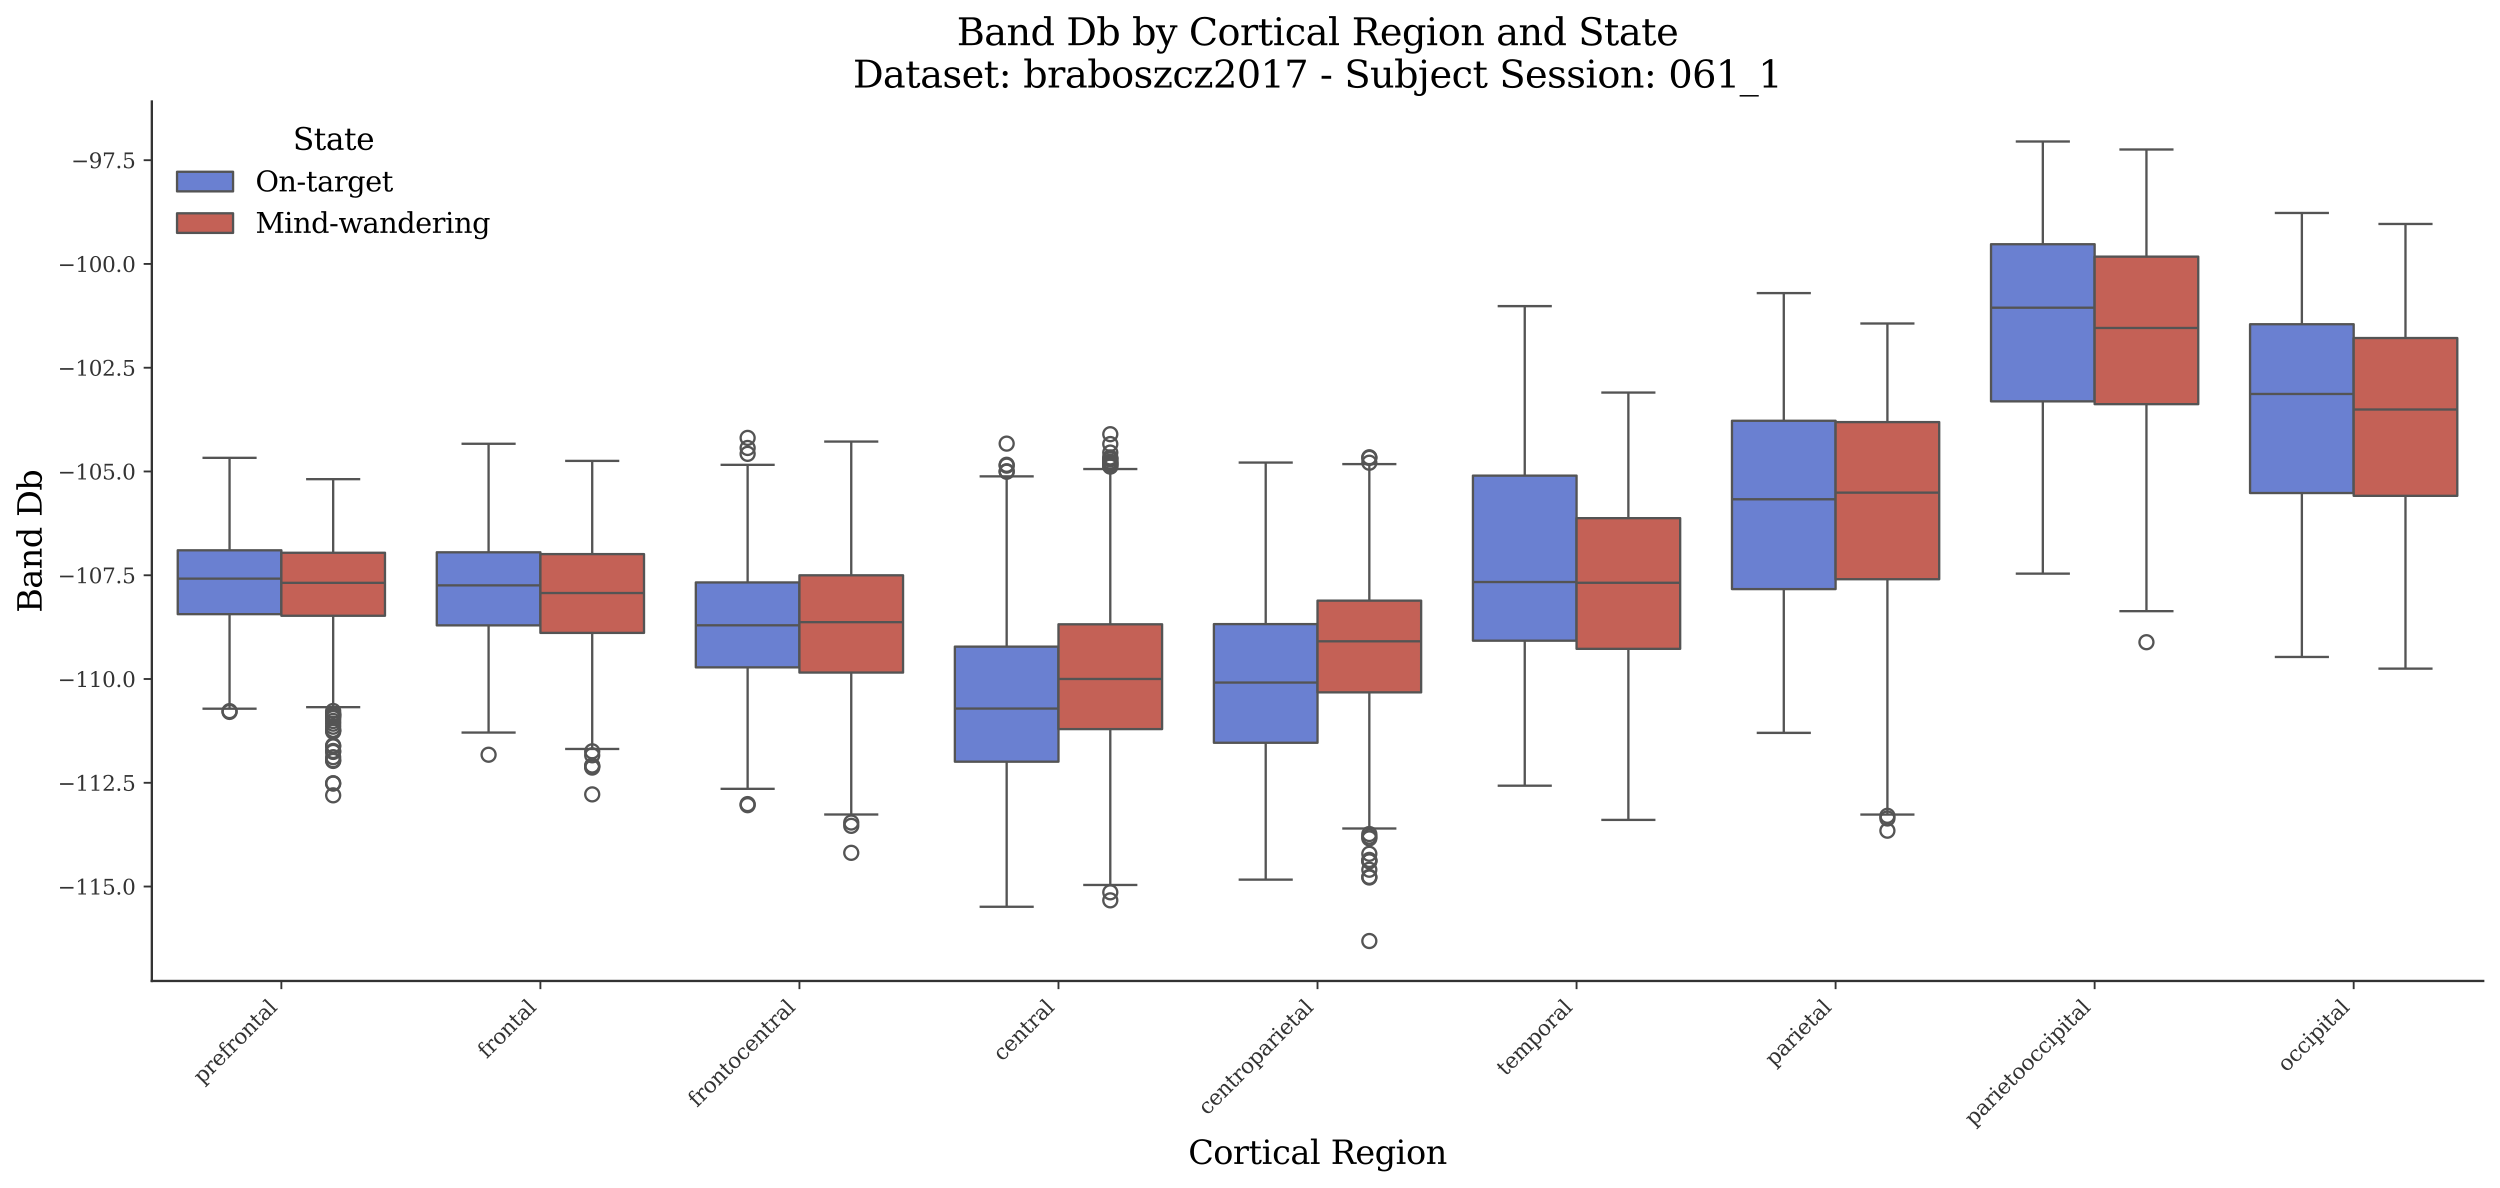 <?xml version="1.0" encoding="utf-8" standalone="no"?>
<!DOCTYPE svg PUBLIC "-//W3C//DTD SVG 1.1//EN"
  "http://www.w3.org/Graphics/SVG/1.1/DTD/svg11.dtd">
<svg xmlns:xlink="http://www.w3.org/1999/xlink" width="1071.146pt" height="509.014pt" viewBox="0 0 1071.146 509.014" xmlns="http://www.w3.org/2000/svg" version="1.1">
 <defs>
  <style type="text/css">*{stroke-linejoin: round; stroke-linecap: butt}</style>
 </defs>
 <g id="figure_1">
  <g id="patch_1">
   <path d="M 0 509.014 
L 1071.146 509.014 
L 1071.146 0 
L 0 0 
z
" style="fill: #ffffff"/>
  </g>
  <g id="axes_1">
   <g id="patch_2">
    <path d="M 65.056 420.314 
L 1063.946 420.314 
L 1063.946 43.502 
L 65.056 43.502 
z
" style="fill: #ffffff"/>
   </g>
   <g id="patch_3">
    <path d="M 120.55 -1665.279 
L 120.55 -1665.279 
L 120.55 -1665.279 
L 120.55 -1665.279 
z
" clip-path="url(#p52362dbbac)" style="fill: #6a80d1; stroke: #545454; stroke-linejoin: miter"/>
   </g>
   <g id="patch_4">
    <path d="M 120.55 -1665.279 
L 120.55 -1665.279 
L 120.55 -1665.279 
L 120.55 -1665.279 
z
" clip-path="url(#p52362dbbac)" style="fill: #c46156; stroke: #545454; stroke-linejoin: miter"/>
   </g>
   <g id="matplotlib.axis_1">
    <g id="xtick_1">
     <g id="line2d_1">
      <defs>
       <path id="ma9c2402315" d="M 0 0 
L 0 3.5 
" style="stroke: #333333; stroke-width: 0.8"/>
      </defs>
      <g>
       <use xlink:href="#ma9c2402315" x="120.55" y="420.314" style="fill: #333333; stroke: #333333; stroke-width: 0.8"/>
      </g>
     </g>
     <g id="text_1">
      <!-- prefrontal -->
      <g style="fill: #333333" transform="translate(86.629 464.747) rotate(-45) scale(0.09 -0.09)">
       <defs>
        <path id="DejaVuSerif-70" d="M 1313 1825 
L 1313 1497 
Q 1313 897 1542 583 
Q 1772 269 2209 269 
Q 2650 269 2876 622 
Q 3103 975 3103 1663 
Q 3103 2353 2876 2703 
Q 2650 3053 2209 3053 
Q 1772 3053 1542 2737 
Q 1313 2422 1313 1825 
z
M 738 2988 
L 184 2988 
L 184 3322 
L 1313 3322 
L 1313 2803 
Q 1481 3116 1742 3264 
Q 2003 3413 2388 3413 
Q 3000 3413 3387 2928 
Q 3775 2444 3775 1663 
Q 3775 881 3387 395 
Q 3000 -91 2388 -91 
Q 2003 -91 1742 57 
Q 1481 206 1313 519 
L 1313 -997 
L 1856 -997 
L 1856 -1331 
L 184 -1331 
L 184 -997 
L 738 -997 
L 738 2988 
z
" transform="scale(0.016)"/>
        <path id="DejaVuSerif-72" d="M 3059 3328 
L 3059 2497 
L 2728 2497 
Q 2713 2744 2591 2866 
Q 2469 2988 2234 2988 
Q 1809 2988 1582 2694 
Q 1356 2400 1356 1850 
L 1356 331 
L 2022 331 
L 2022 0 
L 263 0 
L 263 331 
L 781 331 
L 781 2994 
L 231 2994 
L 231 3322 
L 1356 3322 
L 1356 2731 
Q 1525 3078 1790 3245 
Q 2056 3413 2438 3413 
Q 2578 3413 2733 3391 
Q 2888 3369 3059 3328 
z
" transform="scale(0.016)"/>
        <path id="DejaVuSerif-65" d="M 3469 1600 
L 991 1600 
L 991 1575 
Q 991 903 1244 561 
Q 1497 219 1991 219 
Q 2369 219 2611 417 
Q 2853 616 2950 1006 
L 3413 1006 
Q 3275 459 2904 184 
Q 2534 -91 1931 -91 
Q 1203 -91 761 389 
Q 319 869 319 1663 
Q 319 2450 753 2931 
Q 1188 3413 1894 3413 
Q 2647 3413 3050 2948 
Q 3453 2484 3469 1600 
z
M 2791 1931 
Q 2772 2513 2545 2808 
Q 2319 3103 1894 3103 
Q 1497 3103 1269 2806 
Q 1041 2509 991 1931 
L 2791 1931 
z
" transform="scale(0.016)"/>
        <path id="DejaVuSerif-66" d="M 2753 4078 
L 2450 4078 
Q 2447 4313 2317 4434 
Q 2188 4556 1941 4556 
Q 1619 4556 1487 4379 
Q 1356 4203 1356 3750 
L 1356 3322 
L 2284 3322 
L 2284 2988 
L 1356 2988 
L 1356 331 
L 2094 331 
L 2094 0 
L 231 0 
L 231 331 
L 781 331 
L 781 2988 
L 231 2988 
L 231 3322 
L 781 3322 
L 781 3738 
Q 781 4294 1070 4578 
Q 1359 4863 1919 4863 
Q 2128 4863 2337 4825 
Q 2547 4788 2753 4709 
L 2753 4078 
z
" transform="scale(0.016)"/>
        <path id="DejaVuSerif-6f" d="M 1925 219 
Q 2388 219 2623 584 
Q 2859 950 2859 1663 
Q 2859 2375 2623 2739 
Q 2388 3103 1925 3103 
Q 1463 3103 1227 2739 
Q 991 2375 991 1663 
Q 991 950 1228 584 
Q 1466 219 1925 219 
z
M 1925 -91 
Q 1200 -91 759 389 
Q 319 869 319 1663 
Q 319 2456 758 2934 
Q 1197 3413 1925 3413 
Q 2653 3413 3092 2934 
Q 3531 2456 3531 1663 
Q 3531 869 3092 389 
Q 2653 -91 1925 -91 
z
" transform="scale(0.016)"/>
        <path id="DejaVuSerif-6e" d="M 263 0 
L 263 331 
L 781 331 
L 781 2988 
L 231 2988 
L 231 3322 
L 1356 3322 
L 1356 2731 
Q 1516 3069 1770 3241 
Q 2025 3413 2363 3413 
Q 2913 3413 3172 3097 
Q 3431 2781 3431 2113 
L 3431 331 
L 3944 331 
L 3944 0 
L 2356 0 
L 2356 331 
L 2853 331 
L 2853 1931 
Q 2853 2541 2703 2767 
Q 2553 2994 2175 2994 
Q 1775 2994 1565 2701 
Q 1356 2409 1356 1850 
L 1356 331 
L 1856 331 
L 1856 0 
L 263 0 
z
" transform="scale(0.016)"/>
        <path id="DejaVuSerif-74" d="M 691 2988 
L 184 2988 
L 184 3322 
L 691 3322 
L 691 4353 
L 1269 4353 
L 1269 3322 
L 2350 3322 
L 2350 2988 
L 1269 2988 
L 1269 878 
Q 1269 456 1350 337 
Q 1431 219 1650 219 
Q 1875 219 1978 351 
Q 2081 484 2088 781 
L 2522 781 
Q 2497 328 2275 118 
Q 2053 -91 1600 -91 
Q 1103 -91 897 129 
Q 691 350 691 878 
L 691 2988 
z
" transform="scale(0.016)"/>
        <path id="DejaVuSerif-61" d="M 2547 1044 
L 2547 1747 
L 1806 1747 
Q 1378 1747 1168 1562 
Q 959 1378 959 997 
Q 959 650 1171 447 
Q 1384 244 1747 244 
Q 2106 244 2326 466 
Q 2547 688 2547 1044 
z
M 3122 2075 
L 3122 331 
L 3634 331 
L 3634 0 
L 2547 0 
L 2547 359 
Q 2356 128 2106 18 
Q 1856 -91 1522 -91 
Q 969 -91 644 203 
Q 319 497 319 997 
Q 319 1513 691 1797 
Q 1063 2081 1741 2081 
L 2547 2081 
L 2547 2309 
Q 2547 2688 2317 2895 
Q 2088 3103 1672 3103 
Q 1328 3103 1125 2947 
Q 922 2791 872 2484 
L 575 2484 
L 575 3156 
Q 875 3284 1158 3348 
Q 1441 3413 1709 3413 
Q 2400 3413 2761 3070 
Q 3122 2728 3122 2075 
z
" transform="scale(0.016)"/>
        <path id="DejaVuSerif-6c" d="M 1313 331 
L 1856 331 
L 1856 0 
L 184 0 
L 184 331 
L 738 331 
L 738 4531 
L 184 4531 
L 184 4863 
L 1313 4863 
L 1313 331 
z
" transform="scale(0.016)"/>
       </defs>
       <use xlink:href="#DejaVuSerif-70"/>
       <use xlink:href="#DejaVuSerif-72" transform="translate(64.014 0)"/>
       <use xlink:href="#DejaVuSerif-65" transform="translate(111.816 0)"/>
       <use xlink:href="#DejaVuSerif-66" transform="translate(170.996 0)"/>
       <use xlink:href="#DejaVuSerif-72" transform="translate(208.008 0)"/>
       <use xlink:href="#DejaVuSerif-6f" transform="translate(255.811 0)"/>
       <use xlink:href="#DejaVuSerif-6e" transform="translate(316.016 0)"/>
       <use xlink:href="#DejaVuSerif-74" transform="translate(380.42 0)"/>
       <use xlink:href="#DejaVuSerif-61" transform="translate(420.605 0)"/>
       <use xlink:href="#DejaVuSerif-6c" transform="translate(480.225 0)"/>
      </g>
     </g>
    </g>
    <g id="xtick_2">
     <g id="line2d_2">
      <g>
       <use xlink:href="#ma9c2402315" x="231.538" y="420.314" style="fill: #333333; stroke: #333333; stroke-width: 0.8"/>
      </g>
     </g>
     <g id="text_2">
      <!-- frontal -->
      <g style="fill: #333333" transform="translate(208.5 453.865) rotate(-45) scale(0.09 -0.09)">
       <use xlink:href="#DejaVuSerif-66"/>
       <use xlink:href="#DejaVuSerif-72" transform="translate(37.012 0)"/>
       <use xlink:href="#DejaVuSerif-6f" transform="translate(84.814 0)"/>
       <use xlink:href="#DejaVuSerif-6e" transform="translate(145.02 0)"/>
       <use xlink:href="#DejaVuSerif-74" transform="translate(209.424 0)"/>
       <use xlink:href="#DejaVuSerif-61" transform="translate(249.609 0)"/>
       <use xlink:href="#DejaVuSerif-6c" transform="translate(309.229 0)"/>
      </g>
     </g>
    </g>
    <g id="xtick_3">
     <g id="line2d_3">
      <g>
       <use xlink:href="#ma9c2402315" x="342.526" y="420.314" style="fill: #333333; stroke: #333333; stroke-width: 0.8"/>
      </g>
     </g>
     <g id="text_3">
      <!-- frontocentral -->
      <g style="fill: #333333" transform="translate(298.627 474.725) rotate(-45) scale(0.09 -0.09)">
       <defs>
        <path id="DejaVuSerif-63" d="M 3291 997 
Q 3169 466 2822 187 
Q 2475 -91 1925 -91 
Q 1200 -91 759 389 
Q 319 869 319 1663 
Q 319 2459 759 2936 
Q 1200 3413 1925 3413 
Q 2241 3413 2553 3339 
Q 2866 3266 3181 3116 
L 3181 2266 
L 2847 2266 
Q 2781 2703 2561 2903 
Q 2341 3103 1931 3103 
Q 1466 3103 1228 2742 
Q 991 2381 991 1663 
Q 991 944 1227 581 
Q 1463 219 1931 219 
Q 2303 219 2525 412 
Q 2747 606 2828 997 
L 3291 997 
z
" transform="scale(0.016)"/>
       </defs>
       <use xlink:href="#DejaVuSerif-66"/>
       <use xlink:href="#DejaVuSerif-72" transform="translate(37.012 0)"/>
       <use xlink:href="#DejaVuSerif-6f" transform="translate(84.814 0)"/>
       <use xlink:href="#DejaVuSerif-6e" transform="translate(145.02 0)"/>
       <use xlink:href="#DejaVuSerif-74" transform="translate(209.424 0)"/>
       <use xlink:href="#DejaVuSerif-6f" transform="translate(249.609 0)"/>
       <use xlink:href="#DejaVuSerif-63" transform="translate(309.814 0)"/>
       <use xlink:href="#DejaVuSerif-65" transform="translate(365.82 0)"/>
       <use xlink:href="#DejaVuSerif-6e" transform="translate(425 0)"/>
       <use xlink:href="#DejaVuSerif-74" transform="translate(489.404 0)"/>
       <use xlink:href="#DejaVuSerif-72" transform="translate(529.59 0)"/>
       <use xlink:href="#DejaVuSerif-61" transform="translate(577.393 0)"/>
       <use xlink:href="#DejaVuSerif-6c" transform="translate(637.012 0)"/>
      </g>
     </g>
    </g>
    <g id="xtick_4">
     <g id="line2d_4">
      <g>
       <use xlink:href="#ma9c2402315" x="453.514" y="420.314" style="fill: #333333; stroke: #333333; stroke-width: 0.8"/>
      </g>
     </g>
     <g id="text_4">
      <!-- central -->
      <g style="fill: #333333" transform="translate(429.332 455.008) rotate(-45) scale(0.09 -0.09)">
       <use xlink:href="#DejaVuSerif-63"/>
       <use xlink:href="#DejaVuSerif-65" transform="translate(56.006 0)"/>
       <use xlink:href="#DejaVuSerif-6e" transform="translate(115.186 0)"/>
       <use xlink:href="#DejaVuSerif-74" transform="translate(179.59 0)"/>
       <use xlink:href="#DejaVuSerif-72" transform="translate(219.775 0)"/>
       <use xlink:href="#DejaVuSerif-61" transform="translate(267.578 0)"/>
       <use xlink:href="#DejaVuSerif-6c" transform="translate(327.197 0)"/>
      </g>
     </g>
    </g>
    <g id="xtick_5">
     <g id="line2d_5">
      <g>
       <use xlink:href="#ma9c2402315" x="564.501" y="420.314" style="fill: #333333; stroke: #333333; stroke-width: 0.8"/>
      </g>
     </g>
     <g id="text_5">
      <!-- centroparietal -->
      <g style="fill: #333333" transform="translate(517.218 478.11) rotate(-45) scale(0.09 -0.09)">
       <defs>
        <path id="DejaVuSerif-69" d="M 622 4353 
Q 622 4497 726 4603 
Q 831 4709 978 4709 
Q 1122 4709 1226 4603 
Q 1331 4497 1331 4353 
Q 1331 4206 1228 4103 
Q 1125 4000 978 4000 
Q 831 4000 726 4103 
Q 622 4206 622 4353 
z
M 1356 331 
L 1900 331 
L 1900 0 
L 231 0 
L 231 331 
L 781 331 
L 781 2988 
L 231 2988 
L 231 3322 
L 1356 3322 
L 1356 331 
z
" transform="scale(0.016)"/>
       </defs>
       <use xlink:href="#DejaVuSerif-63"/>
       <use xlink:href="#DejaVuSerif-65" transform="translate(56.006 0)"/>
       <use xlink:href="#DejaVuSerif-6e" transform="translate(115.186 0)"/>
       <use xlink:href="#DejaVuSerif-74" transform="translate(179.59 0)"/>
       <use xlink:href="#DejaVuSerif-72" transform="translate(219.775 0)"/>
       <use xlink:href="#DejaVuSerif-6f" transform="translate(267.578 0)"/>
       <use xlink:href="#DejaVuSerif-70" transform="translate(327.783 0)"/>
       <use xlink:href="#DejaVuSerif-61" transform="translate(391.797 0)"/>
       <use xlink:href="#DejaVuSerif-72" transform="translate(451.416 0)"/>
       <use xlink:href="#DejaVuSerif-69" transform="translate(499.219 0)"/>
       <use xlink:href="#DejaVuSerif-65" transform="translate(531.201 0)"/>
       <use xlink:href="#DejaVuSerif-74" transform="translate(590.381 0)"/>
       <use xlink:href="#DejaVuSerif-61" transform="translate(630.566 0)"/>
       <use xlink:href="#DejaVuSerif-6c" transform="translate(690.186 0)"/>
      </g>
     </g>
    </g>
    <g id="xtick_6">
     <g id="line2d_6">
      <g>
       <use xlink:href="#ma9c2402315" x="675.489" y="420.314" style="fill: #333333; stroke: #333333; stroke-width: 0.8"/>
      </g>
     </g>
     <g id="text_6">
      <!-- temporal -->
      <g style="fill: #333333" transform="translate(645.03 461.286) rotate(-45) scale(0.09 -0.09)">
       <defs>
        <path id="DejaVuSerif-6d" d="M 3316 2675 
Q 3481 3041 3739 3227 
Q 3997 3413 4341 3413 
Q 4863 3413 5119 3089 
Q 5375 2766 5375 2113 
L 5375 331 
L 5894 331 
L 5894 0 
L 4300 0 
L 4300 331 
L 4800 331 
L 4800 2047 
Q 4800 2556 4650 2772 
Q 4500 2988 4153 2988 
Q 3769 2988 3567 2697 
Q 3366 2406 3366 1850 
L 3366 331 
L 3866 331 
L 3866 0 
L 2291 0 
L 2291 331 
L 2791 331 
L 2791 2069 
Q 2791 2566 2641 2777 
Q 2491 2988 2144 2988 
Q 1759 2988 1557 2697 
Q 1356 2406 1356 1850 
L 1356 331 
L 1856 331 
L 1856 0 
L 263 0 
L 263 331 
L 781 331 
L 781 2994 
L 231 2994 
L 231 3322 
L 1356 3322 
L 1356 2731 
Q 1516 3063 1762 3238 
Q 2009 3413 2322 3413 
Q 2709 3413 2968 3220 
Q 3228 3028 3316 2675 
z
" transform="scale(0.016)"/>
       </defs>
       <use xlink:href="#DejaVuSerif-74"/>
       <use xlink:href="#DejaVuSerif-65" transform="translate(40.186 0)"/>
       <use xlink:href="#DejaVuSerif-6d" transform="translate(99.365 0)"/>
       <use xlink:href="#DejaVuSerif-70" transform="translate(194.189 0)"/>
       <use xlink:href="#DejaVuSerif-6f" transform="translate(258.203 0)"/>
       <use xlink:href="#DejaVuSerif-72" transform="translate(318.408 0)"/>
       <use xlink:href="#DejaVuSerif-61" transform="translate(366.211 0)"/>
       <use xlink:href="#DejaVuSerif-6c" transform="translate(425.83 0)"/>
      </g>
     </g>
    </g>
    <g id="xtick_7">
     <g id="line2d_7">
      <g>
       <use xlink:href="#ma9c2402315" x="786.477" y="420.314" style="fill: #333333; stroke: #333333; stroke-width: 0.8"/>
      </g>
     </g>
     <g id="text_7">
      <!-- parietal -->
      <g style="fill: #333333" transform="translate(760.054 457.25) rotate(-45) scale(0.09 -0.09)">
       <use xlink:href="#DejaVuSerif-70"/>
       <use xlink:href="#DejaVuSerif-61" transform="translate(64.014 0)"/>
       <use xlink:href="#DejaVuSerif-72" transform="translate(123.633 0)"/>
       <use xlink:href="#DejaVuSerif-69" transform="translate(171.436 0)"/>
       <use xlink:href="#DejaVuSerif-65" transform="translate(203.418 0)"/>
       <use xlink:href="#DejaVuSerif-74" transform="translate(262.598 0)"/>
       <use xlink:href="#DejaVuSerif-61" transform="translate(302.783 0)"/>
       <use xlink:href="#DejaVuSerif-6c" transform="translate(362.402 0)"/>
      </g>
     </g>
    </g>
    <g id="xtick_8">
     <g id="line2d_8">
      <g>
       <use xlink:href="#ma9c2402315" x="897.465" y="420.314" style="fill: #333333; stroke: #333333; stroke-width: 0.8"/>
      </g>
     </g>
     <g id="text_8">
      <!-- parietooccipital -->
      <g style="fill: #333333" transform="translate(845.549 482.742) rotate(-45) scale(0.09 -0.09)">
       <use xlink:href="#DejaVuSerif-70"/>
       <use xlink:href="#DejaVuSerif-61" transform="translate(64.014 0)"/>
       <use xlink:href="#DejaVuSerif-72" transform="translate(123.633 0)"/>
       <use xlink:href="#DejaVuSerif-69" transform="translate(171.436 0)"/>
       <use xlink:href="#DejaVuSerif-65" transform="translate(203.418 0)"/>
       <use xlink:href="#DejaVuSerif-74" transform="translate(262.598 0)"/>
       <use xlink:href="#DejaVuSerif-6f" transform="translate(302.783 0)"/>
       <use xlink:href="#DejaVuSerif-6f" transform="translate(362.988 0)"/>
       <use xlink:href="#DejaVuSerif-63" transform="translate(423.193 0)"/>
       <use xlink:href="#DejaVuSerif-63" transform="translate(479.199 0)"/>
       <use xlink:href="#DejaVuSerif-69" transform="translate(535.205 0)"/>
       <use xlink:href="#DejaVuSerif-70" transform="translate(567.188 0)"/>
       <use xlink:href="#DejaVuSerif-69" transform="translate(631.201 0)"/>
       <use xlink:href="#DejaVuSerif-74" transform="translate(663.184 0)"/>
       <use xlink:href="#DejaVuSerif-61" transform="translate(703.369 0)"/>
       <use xlink:href="#DejaVuSerif-6c" transform="translate(762.988 0)"/>
      </g>
     </g>
    </g>
    <g id="xtick_9">
     <g id="line2d_9">
      <g>
       <use xlink:href="#ma9c2402315" x="1008.453" y="420.314" style="fill: #333333; stroke: #333333; stroke-width: 0.8"/>
      </g>
     </g>
     <g id="text_9">
      <!-- occipital -->
      <g style="fill: #333333" transform="translate(979.638 459.641) rotate(-45) scale(0.09 -0.09)">
       <use xlink:href="#DejaVuSerif-6f"/>
       <use xlink:href="#DejaVuSerif-63" transform="translate(60.205 0)"/>
       <use xlink:href="#DejaVuSerif-63" transform="translate(116.211 0)"/>
       <use xlink:href="#DejaVuSerif-69" transform="translate(172.217 0)"/>
       <use xlink:href="#DejaVuSerif-70" transform="translate(204.199 0)"/>
       <use xlink:href="#DejaVuSerif-69" transform="translate(268.213 0)"/>
       <use xlink:href="#DejaVuSerif-74" transform="translate(300.195 0)"/>
       <use xlink:href="#DejaVuSerif-61" transform="translate(340.381 0)"/>
       <use xlink:href="#DejaVuSerif-6c" transform="translate(400 0)"/>
      </g>
     </g>
    </g>
    <g id="text_10">
     <!-- Cortical Region -->
     <g transform="translate(509.119 498.704) scale(0.14 -0.14)">
      <defs>
       <path id="DejaVuSerif-43" d="M 4513 1234 
Q 4306 581 3820 245 
Q 3334 -91 2591 -91 
Q 2134 -91 1743 65 
Q 1353 222 1050 525 
Q 700 875 529 1320 
Q 359 1766 359 2328 
Q 359 3416 987 4083 
Q 1616 4750 2644 4750 
Q 3025 4750 3456 4650 
Q 3888 4550 4384 4347 
L 4384 3272 
L 4031 3272 
Q 3916 3859 3567 4137 
Q 3219 4416 2591 4416 
Q 1844 4416 1459 3886 
Q 1075 3356 1075 2328 
Q 1075 1303 1459 773 
Q 1844 244 2591 244 
Q 3113 244 3450 492 
Q 3788 741 3938 1234 
L 4513 1234 
z
" transform="scale(0.016)"/>
       <path id="DejaVuSerif-20" transform="scale(0.016)"/>
       <path id="DejaVuSerif-52" d="M 3066 2316 
Q 3284 2256 3442 2114 
Q 3600 1972 3725 1716 
L 4403 331 
L 4972 331 
L 4972 0 
L 3872 0 
L 3144 1484 
Q 2934 1916 2759 2042 
Q 2584 2169 2278 2169 
L 1581 2169 
L 1581 331 
L 2241 331 
L 2241 0 
L 353 0 
L 353 331 
L 947 331 
L 947 4331 
L 353 4331 
L 353 4666 
L 2719 4666 
Q 3400 4666 3770 4341 
Q 4141 4016 4141 3419 
Q 4141 2938 3870 2661 
Q 3600 2384 3066 2316 
z
M 1581 2503 
L 2503 2503 
Q 2975 2503 3200 2726 
Q 3425 2950 3425 3419 
Q 3425 3888 3200 4109 
Q 2975 4331 2503 4331 
L 1581 4331 
L 1581 2503 
z
" transform="scale(0.016)"/>
       <path id="DejaVuSerif-67" d="M 3359 2988 
L 3359 72 
Q 3359 -644 2965 -1033 
Q 2572 -1422 1844 -1422 
Q 1516 -1422 1216 -1362 
Q 916 -1303 641 -1184 
L 641 -488 
L 941 -488 
Q 997 -813 1206 -963 
Q 1416 -1113 1806 -1113 
Q 2313 -1113 2548 -827 
Q 2784 -541 2784 72 
L 2784 519 
Q 2616 206 2355 57 
Q 2094 -91 1709 -91 
Q 1097 -91 708 395 
Q 319 881 319 1663 
Q 319 2444 706 2928 
Q 1094 3413 1709 3413 
Q 2094 3413 2355 3264 
Q 2616 3116 2784 2803 
L 2784 3322 
L 3909 3322 
L 3909 2988 
L 3359 2988 
z
M 2784 1825 
Q 2784 2422 2554 2737 
Q 2325 3053 1888 3053 
Q 1444 3053 1217 2703 
Q 991 2353 991 1663 
Q 991 975 1217 622 
Q 1444 269 1888 269 
Q 2325 269 2554 583 
Q 2784 897 2784 1497 
L 2784 1825 
z
" transform="scale(0.016)"/>
      </defs>
      <use xlink:href="#DejaVuSerif-43"/>
      <use xlink:href="#DejaVuSerif-6f" transform="translate(76.514 0)"/>
      <use xlink:href="#DejaVuSerif-72" transform="translate(136.719 0)"/>
      <use xlink:href="#DejaVuSerif-74" transform="translate(184.521 0)"/>
      <use xlink:href="#DejaVuSerif-69" transform="translate(224.707 0)"/>
      <use xlink:href="#DejaVuSerif-63" transform="translate(256.689 0)"/>
      <use xlink:href="#DejaVuSerif-61" transform="translate(312.695 0)"/>
      <use xlink:href="#DejaVuSerif-6c" transform="translate(372.314 0)"/>
      <use xlink:href="#DejaVuSerif-20" transform="translate(404.297 0)"/>
      <use xlink:href="#DejaVuSerif-52" transform="translate(436.084 0)"/>
      <use xlink:href="#DejaVuSerif-65" transform="translate(511.377 0)"/>
      <use xlink:href="#DejaVuSerif-67" transform="translate(570.557 0)"/>
      <use xlink:href="#DejaVuSerif-69" transform="translate(634.57 0)"/>
      <use xlink:href="#DejaVuSerif-6f" transform="translate(666.553 0)"/>
      <use xlink:href="#DejaVuSerif-6e" transform="translate(726.758 0)"/>
     </g>
    </g>
   </g>
   <g id="matplotlib.axis_2">
    <g id="ytick_1">
     <g id="line2d_10">
      <defs>
       <path id="md99bb4b1ff" d="M 0 0 
L -3.5 0 
" style="stroke: #333333; stroke-width: 0.8"/>
      </defs>
      <g>
       <use xlink:href="#md99bb4b1ff" x="65.056" y="379.845" style="fill: #333333; stroke: #333333; stroke-width: 0.8"/>
      </g>
     </g>
     <g id="text_11">
      <!-- −115.0 -->
      <g style="fill: #333333" transform="translate(24.749 383.264) scale(0.09 -0.09)">
       <defs>
        <path id="DejaVuSerif-2212" d="M 678 2259 
L 4684 2259 
L 4684 1753 
L 678 1753 
L 678 2259 
z
" transform="scale(0.016)"/>
        <path id="DejaVuSerif-31" d="M 909 0 
L 909 331 
L 1722 331 
L 1722 4213 
L 781 3603 
L 781 4013 
L 1919 4750 
L 2350 4750 
L 2350 331 
L 3163 331 
L 3163 0 
L 909 0 
z
" transform="scale(0.016)"/>
        <path id="DejaVuSerif-35" d="M 3219 4666 
L 3219 4153 
L 1081 4153 
L 1081 2816 
Q 1244 2928 1461 2984 
Q 1678 3041 1947 3041 
Q 2703 3041 3140 2622 
Q 3578 2203 3578 1478 
Q 3578 738 3136 323 
Q 2694 -91 1894 -91 
Q 1572 -91 1234 -12 
Q 897 66 544 225 
L 544 1131 
L 897 1131 
Q 925 688 1179 453 
Q 1434 219 1894 219 
Q 2388 219 2653 544 
Q 2919 869 2919 1478 
Q 2919 2084 2655 2407 
Q 2391 2731 1894 2731 
Q 1613 2731 1398 2631 
Q 1184 2531 1019 2322 
L 750 2322 
L 750 4666 
L 3219 4666 
z
" transform="scale(0.016)"/>
        <path id="DejaVuSerif-2e" d="M 603 325 
Q 603 500 722 622 
Q 841 744 1019 744 
Q 1191 744 1312 622 
Q 1434 500 1434 325 
Q 1434 153 1312 31 
Q 1191 -91 1019 -91 
Q 841 -91 722 29 
Q 603 150 603 325 
z
" transform="scale(0.016)"/>
        <path id="DejaVuSerif-30" d="M 2034 219 
Q 2513 219 2750 744 
Q 2988 1269 2988 2328 
Q 2988 3391 2750 3916 
Q 2513 4441 2034 4441 
Q 1556 4441 1318 3916 
Q 1081 3391 1081 2328 
Q 1081 1269 1318 744 
Q 1556 219 2034 219 
z
M 2034 -91 
Q 1275 -91 848 546 
Q 422 1184 422 2328 
Q 422 3475 848 4112 
Q 1275 4750 2034 4750 
Q 2797 4750 3222 4112 
Q 3647 3475 3647 2328 
Q 3647 1184 3222 546 
Q 2797 -91 2034 -91 
z
" transform="scale(0.016)"/>
       </defs>
       <use xlink:href="#DejaVuSerif-2212"/>
       <use xlink:href="#DejaVuSerif-31" transform="translate(83.789 0)"/>
       <use xlink:href="#DejaVuSerif-31" transform="translate(147.412 0)"/>
       <use xlink:href="#DejaVuSerif-35" transform="translate(211.035 0)"/>
       <use xlink:href="#DejaVuSerif-2e" transform="translate(274.658 0)"/>
       <use xlink:href="#DejaVuSerif-30" transform="translate(306.445 0)"/>
      </g>
     </g>
    </g>
    <g id="ytick_2">
     <g id="line2d_11">
      <g>
       <use xlink:href="#md99bb4b1ff" x="65.056" y="335.386" style="fill: #333333; stroke: #333333; stroke-width: 0.8"/>
      </g>
     </g>
     <g id="text_12">
      <!-- −112.5 -->
      <g style="fill: #333333" transform="translate(24.749 338.805) scale(0.09 -0.09)">
       <defs>
        <path id="DejaVuSerif-32" d="M 819 3553 
L 469 3553 
L 469 4384 
Q 803 4563 1142 4656 
Q 1481 4750 1806 4750 
Q 2534 4750 2956 4397 
Q 3378 4044 3378 3438 
Q 3378 2753 2422 1800 
Q 2347 1728 2309 1691 
L 1131 513 
L 3078 513 
L 3078 1088 
L 3444 1088 
L 3444 0 
L 434 0 
L 434 341 
L 1850 1753 
Q 2319 2222 2519 2614 
Q 2719 3006 2719 3438 
Q 2719 3909 2473 4175 
Q 2228 4441 1797 4441 
Q 1350 4441 1106 4219 
Q 863 3997 819 3553 
z
" transform="scale(0.016)"/>
       </defs>
       <use xlink:href="#DejaVuSerif-2212"/>
       <use xlink:href="#DejaVuSerif-31" transform="translate(83.789 0)"/>
       <use xlink:href="#DejaVuSerif-31" transform="translate(147.412 0)"/>
       <use xlink:href="#DejaVuSerif-32" transform="translate(211.035 0)"/>
       <use xlink:href="#DejaVuSerif-2e" transform="translate(274.658 0)"/>
       <use xlink:href="#DejaVuSerif-35" transform="translate(306.445 0)"/>
      </g>
     </g>
    </g>
    <g id="ytick_3">
     <g id="line2d_12">
      <g>
       <use xlink:href="#md99bb4b1ff" x="65.056" y="290.927" style="fill: #333333; stroke: #333333; stroke-width: 0.8"/>
      </g>
     </g>
     <g id="text_13">
      <!-- −110.0 -->
      <g style="fill: #333333" transform="translate(24.749 294.346) scale(0.09 -0.09)">
       <use xlink:href="#DejaVuSerif-2212"/>
       <use xlink:href="#DejaVuSerif-31" transform="translate(83.789 0)"/>
       <use xlink:href="#DejaVuSerif-31" transform="translate(147.412 0)"/>
       <use xlink:href="#DejaVuSerif-30" transform="translate(211.035 0)"/>
       <use xlink:href="#DejaVuSerif-2e" transform="translate(274.658 0)"/>
       <use xlink:href="#DejaVuSerif-30" transform="translate(306.445 0)"/>
      </g>
     </g>
    </g>
    <g id="ytick_4">
     <g id="line2d_13">
      <g>
       <use xlink:href="#md99bb4b1ff" x="65.056" y="246.467" style="fill: #333333; stroke: #333333; stroke-width: 0.8"/>
      </g>
     </g>
     <g id="text_14">
      <!-- −107.5 -->
      <g style="fill: #333333" transform="translate(24.749 249.887) scale(0.09 -0.09)">
       <defs>
        <path id="DejaVuSerif-37" d="M 3609 4347 
L 1784 0 
L 1319 0 
L 3059 4153 
L 903 4153 
L 903 3578 
L 538 3578 
L 538 4666 
L 3609 4666 
L 3609 4347 
z
" transform="scale(0.016)"/>
       </defs>
       <use xlink:href="#DejaVuSerif-2212"/>
       <use xlink:href="#DejaVuSerif-31" transform="translate(83.789 0)"/>
       <use xlink:href="#DejaVuSerif-30" transform="translate(147.412 0)"/>
       <use xlink:href="#DejaVuSerif-37" transform="translate(211.035 0)"/>
       <use xlink:href="#DejaVuSerif-2e" transform="translate(274.658 0)"/>
       <use xlink:href="#DejaVuSerif-35" transform="translate(306.445 0)"/>
      </g>
     </g>
    </g>
    <g id="ytick_5">
     <g id="line2d_14">
      <g>
       <use xlink:href="#md99bb4b1ff" x="65.056" y="202.008" style="fill: #333333; stroke: #333333; stroke-width: 0.8"/>
      </g>
     </g>
     <g id="text_15">
      <!-- −105.0 -->
      <g style="fill: #333333" transform="translate(24.749 205.427) scale(0.09 -0.09)">
       <use xlink:href="#DejaVuSerif-2212"/>
       <use xlink:href="#DejaVuSerif-31" transform="translate(83.789 0)"/>
       <use xlink:href="#DejaVuSerif-30" transform="translate(147.412 0)"/>
       <use xlink:href="#DejaVuSerif-35" transform="translate(211.035 0)"/>
       <use xlink:href="#DejaVuSerif-2e" transform="translate(274.658 0)"/>
       <use xlink:href="#DejaVuSerif-30" transform="translate(306.445 0)"/>
      </g>
     </g>
    </g>
    <g id="ytick_6">
     <g id="line2d_15">
      <g>
       <use xlink:href="#md99bb4b1ff" x="65.056" y="157.549" style="fill: #333333; stroke: #333333; stroke-width: 0.8"/>
      </g>
     </g>
     <g id="text_16">
      <!-- −102.5 -->
      <g style="fill: #333333" transform="translate(24.749 160.968) scale(0.09 -0.09)">
       <use xlink:href="#DejaVuSerif-2212"/>
       <use xlink:href="#DejaVuSerif-31" transform="translate(83.789 0)"/>
       <use xlink:href="#DejaVuSerif-30" transform="translate(147.412 0)"/>
       <use xlink:href="#DejaVuSerif-32" transform="translate(211.035 0)"/>
       <use xlink:href="#DejaVuSerif-2e" transform="translate(274.658 0)"/>
       <use xlink:href="#DejaVuSerif-35" transform="translate(306.445 0)"/>
      </g>
     </g>
    </g>
    <g id="ytick_7">
     <g id="line2d_16">
      <g>
       <use xlink:href="#md99bb4b1ff" x="65.056" y="113.09" style="fill: #333333; stroke: #333333; stroke-width: 0.8"/>
      </g>
     </g>
     <g id="text_17">
      <!-- −100.0 -->
      <g style="fill: #333333" transform="translate(24.749 116.509) scale(0.09 -0.09)">
       <use xlink:href="#DejaVuSerif-2212"/>
       <use xlink:href="#DejaVuSerif-31" transform="translate(83.789 0)"/>
       <use xlink:href="#DejaVuSerif-30" transform="translate(147.412 0)"/>
       <use xlink:href="#DejaVuSerif-30" transform="translate(211.035 0)"/>
       <use xlink:href="#DejaVuSerif-2e" transform="translate(274.658 0)"/>
       <use xlink:href="#DejaVuSerif-30" transform="translate(306.445 0)"/>
      </g>
     </g>
    </g>
    <g id="ytick_8">
     <g id="line2d_17">
      <g>
       <use xlink:href="#md99bb4b1ff" x="65.056" y="68.63" style="fill: #333333; stroke: #333333; stroke-width: 0.8"/>
      </g>
     </g>
     <g id="text_18">
      <!-- −97.5 -->
      <g style="fill: #333333" transform="translate(30.476 72.05) scale(0.09 -0.09)">
       <defs>
        <path id="DejaVuSerif-39" d="M 2994 2091 
Q 2784 1856 2512 1740 
Q 2241 1625 1900 1625 
Q 1206 1625 804 2044 
Q 403 2463 403 3188 
Q 403 3897 839 4323 
Q 1275 4750 2003 4750 
Q 2794 4750 3217 4161 
Q 3641 3572 3641 2478 
Q 3641 1253 3137 581 
Q 2634 -91 1722 -91 
Q 1475 -91 1203 -44 
Q 931 3 647 97 
L 647 872 
L 997 872 
Q 1038 556 1241 387 
Q 1444 219 1784 219 
Q 2391 219 2687 676 
Q 2984 1134 2994 2091 
z
M 1978 4441 
Q 1534 4441 1298 4117 
Q 1063 3794 1063 3188 
Q 1063 2581 1298 2256 
Q 1534 1931 1978 1931 
Q 2422 1931 2658 2245 
Q 2894 2559 2894 3150 
Q 2894 3772 2656 4106 
Q 2419 4441 1978 4441 
z
" transform="scale(0.016)"/>
       </defs>
       <use xlink:href="#DejaVuSerif-2212"/>
       <use xlink:href="#DejaVuSerif-39" transform="translate(83.789 0)"/>
       <use xlink:href="#DejaVuSerif-37" transform="translate(147.412 0)"/>
       <use xlink:href="#DejaVuSerif-2e" transform="translate(211.035 0)"/>
       <use xlink:href="#DejaVuSerif-35" transform="translate(242.822 0)"/>
      </g>
     </g>
    </g>
    <g id="text_19">
     <!-- Band Db -->
     <g transform="translate(17.838 262.533) rotate(-90) scale(0.14 -0.14)">
      <defs>
       <path id="DejaVuSerif-42" d="M 1581 331 
L 2516 331 
Q 3078 331 3337 575 
Q 3597 819 3597 1350 
Q 3597 1878 3339 2120 
Q 3081 2363 2516 2363 
L 1581 2363 
L 1581 331 
z
M 1581 2694 
L 2375 2694 
Q 2888 2694 3123 2891 
Q 3359 3088 3359 3513 
Q 3359 3941 3123 4136 
Q 2888 4331 2375 4331 
L 1581 4331 
L 1581 2694 
z
M 353 0 
L 353 331 
L 947 331 
L 947 4331 
L 353 4331 
L 353 4666 
L 2656 4666 
Q 3363 4666 3720 4377 
Q 4078 4088 4078 3513 
Q 4078 3097 3829 2850 
Q 3581 2603 3103 2547 
Q 3697 2472 4005 2167 
Q 4313 1863 4313 1350 
Q 4313 656 3875 328 
Q 3438 0 2509 0 
L 353 0 
z
" transform="scale(0.016)"/>
       <path id="DejaVuSerif-64" d="M 3359 331 
L 3909 331 
L 3909 0 
L 2784 0 
L 2784 519 
Q 2616 206 2355 57 
Q 2094 -91 1709 -91 
Q 1097 -91 708 395 
Q 319 881 319 1663 
Q 319 2444 706 2928 
Q 1094 3413 1709 3413 
Q 2094 3413 2355 3264 
Q 2616 3116 2784 2803 
L 2784 4531 
L 2241 4531 
L 2241 4863 
L 3359 4863 
L 3359 331 
z
M 2784 1497 
L 2784 1825 
Q 2784 2422 2554 2737 
Q 2325 3053 1888 3053 
Q 1444 3053 1217 2703 
Q 991 2353 991 1663 
Q 991 975 1217 622 
Q 1444 269 1888 269 
Q 2325 269 2554 583 
Q 2784 897 2784 1497 
z
" transform="scale(0.016)"/>
       <path id="DejaVuSerif-44" d="M 1581 331 
L 2163 331 
Q 3072 331 3558 850 
Q 4044 1369 4044 2338 
Q 4044 3306 3559 3818 
Q 3075 4331 2163 4331 
L 1581 4331 
L 1581 331 
z
M 353 0 
L 353 331 
L 947 331 
L 947 4331 
L 353 4331 
L 353 4666 
L 2209 4666 
Q 3416 4666 4089 4050 
Q 4763 3434 4763 2338 
Q 4763 1238 4088 619 
Q 3413 0 2209 0 
L 353 0 
z
" transform="scale(0.016)"/>
       <path id="DejaVuSerif-62" d="M 738 331 
L 738 4531 
L 184 4531 
L 184 4863 
L 1313 4863 
L 1313 2803 
Q 1481 3116 1742 3264 
Q 2003 3413 2388 3413 
Q 3000 3413 3387 2928 
Q 3775 2444 3775 1663 
Q 3775 881 3387 395 
Q 3000 -91 2388 -91 
Q 2003 -91 1742 57 
Q 1481 206 1313 519 
L 1313 0 
L 184 0 
L 184 331 
L 738 331 
z
M 1313 1497 
Q 1313 897 1542 583 
Q 1772 269 2209 269 
Q 2650 269 2876 622 
Q 3103 975 3103 1663 
Q 3103 2353 2876 2703 
Q 2650 3053 2209 3053 
Q 1772 3053 1542 2737 
Q 1313 2422 1313 1825 
L 1313 1497 
z
" transform="scale(0.016)"/>
      </defs>
      <use xlink:href="#DejaVuSerif-42"/>
      <use xlink:href="#DejaVuSerif-61" transform="translate(73.486 0)"/>
      <use xlink:href="#DejaVuSerif-6e" transform="translate(133.105 0)"/>
      <use xlink:href="#DejaVuSerif-64" transform="translate(197.51 0)"/>
      <use xlink:href="#DejaVuSerif-20" transform="translate(261.523 0)"/>
      <use xlink:href="#DejaVuSerif-44" transform="translate(293.311 0)"/>
      <use xlink:href="#DejaVuSerif-62" transform="translate(373.486 0)"/>
     </g>
    </g>
   </g>
   <g id="patch_5">
    <path d="M 76.155 263.142 
L 120.55 263.142 
L 120.55 235.768 
L 76.155 235.768 
L 76.155 263.142 
z
" clip-path="url(#p52362dbbac)" style="fill: #6a80d1; stroke: #545454; stroke-linejoin: miter"/>
   </g>
   <g id="line2d_18">
    <path d="M 98.353 263.142 
L 98.353 303.638 
" clip-path="url(#p52362dbbac)" style="fill: none; stroke: #545454"/>
   </g>
   <g id="line2d_19">
    <path d="M 98.353 235.768 
L 98.353 196.164 
" clip-path="url(#p52362dbbac)" style="fill: none; stroke: #545454"/>
   </g>
   <g id="line2d_20">
    <path d="M 87.254 303.638 
L 109.452 303.638 
" clip-path="url(#p52362dbbac)" style="fill: none; stroke: #545454; stroke-linecap: square"/>
   </g>
   <g id="line2d_21">
    <path d="M 87.254 196.164 
L 109.452 196.164 
" clip-path="url(#p52362dbbac)" style="fill: none; stroke: #545454; stroke-linecap: square"/>
   </g>
   <g id="line2d_22">
    <defs>
     <path id="ma73ac77e66" d="M 0 3 
C 0.796 3 1.559 2.684 2.121 2.121 
C 2.684 1.559 3 0.796 3 0 
C 3 -0.796 2.684 -1.559 2.121 -2.121 
C 1.559 -2.684 0.796 -3 0 -3 
C -0.796 -3 -1.559 -2.684 -2.121 -2.121 
C -2.684 -1.559 -3 -0.796 -3 0 
C -3 0.796 -2.684 1.559 -2.121 2.121 
C -1.559 2.684 -0.796 3 0 3 
z
" style="stroke: #545454"/>
    </defs>
    <g clip-path="url(#p52362dbbac)">
     <use xlink:href="#ma73ac77e66" x="98.353" y="304.689" style="fill-opacity: 0; stroke: #545454"/>
     <use xlink:href="#ma73ac77e66" x="98.353" y="305.025" style="fill-opacity: 0; stroke: #545454"/>
    </g>
   </g>
   <g id="patch_6">
    <path d="M 187.143 267.947 
L 231.538 267.947 
L 231.538 236.63 
L 187.143 236.63 
L 187.143 267.947 
z
" clip-path="url(#p52362dbbac)" style="fill: #6a80d1; stroke: #545454; stroke-linejoin: miter"/>
   </g>
   <g id="line2d_23">
    <path d="M 209.341 267.947 
L 209.341 313.882 
" clip-path="url(#p52362dbbac)" style="fill: none; stroke: #545454"/>
   </g>
   <g id="line2d_24">
    <path d="M 209.341 236.63 
L 209.341 190.137 
" clip-path="url(#p52362dbbac)" style="fill: none; stroke: #545454"/>
   </g>
   <g id="line2d_25">
    <path d="M 198.242 313.882 
L 220.439 313.882 
" clip-path="url(#p52362dbbac)" style="fill: none; stroke: #545454; stroke-linecap: square"/>
   </g>
   <g id="line2d_26">
    <path d="M 198.242 190.137 
L 220.439 190.137 
" clip-path="url(#p52362dbbac)" style="fill: none; stroke: #545454; stroke-linecap: square"/>
   </g>
   <g id="line2d_27">
    <g clip-path="url(#p52362dbbac)">
     <use xlink:href="#ma73ac77e66" x="209.341" y="323.371" style="fill-opacity: 0; stroke: #545454"/>
    </g>
   </g>
   <g id="patch_7">
    <path d="M 298.131 285.943 
L 342.526 285.943 
L 342.526 249.554 
L 298.131 249.554 
L 298.131 285.943 
z
" clip-path="url(#p52362dbbac)" style="fill: #6a80d1; stroke: #545454; stroke-linejoin: miter"/>
   </g>
   <g id="line2d_28">
    <path d="M 320.328 285.943 
L 320.328 337.986 
" clip-path="url(#p52362dbbac)" style="fill: none; stroke: #545454"/>
   </g>
   <g id="line2d_29">
    <path d="M 320.328 249.554 
L 320.328 199.16 
" clip-path="url(#p52362dbbac)" style="fill: none; stroke: #545454"/>
   </g>
   <g id="line2d_30">
    <path d="M 309.23 337.986 
L 331.427 337.986 
" clip-path="url(#p52362dbbac)" style="fill: none; stroke: #545454; stroke-linecap: square"/>
   </g>
   <g id="line2d_31">
    <path d="M 309.23 199.16 
L 331.427 199.16 
" clip-path="url(#p52362dbbac)" style="fill: none; stroke: #545454; stroke-linecap: square"/>
   </g>
   <g id="line2d_32">
    <g clip-path="url(#p52362dbbac)">
     <use xlink:href="#ma73ac77e66" x="320.328" y="344.521" style="fill-opacity: 0; stroke: #545454"/>
     <use xlink:href="#ma73ac77e66" x="320.328" y="344.99" style="fill-opacity: 0; stroke: #545454"/>
     <use xlink:href="#ma73ac77e66" x="320.328" y="191.936" style="fill-opacity: 0; stroke: #545454"/>
     <use xlink:href="#ma73ac77e66" x="320.328" y="194.452" style="fill-opacity: 0; stroke: #545454"/>
     <use xlink:href="#ma73ac77e66" x="320.328" y="187.616" style="fill-opacity: 0; stroke: #545454"/>
    </g>
   </g>
   <g id="patch_8">
    <path d="M 409.119 326.35 
L 453.514 326.35 
L 453.514 277.046 
L 409.119 277.046 
L 409.119 326.35 
z
" clip-path="url(#p52362dbbac)" style="fill: #6a80d1; stroke: #545454; stroke-linejoin: miter"/>
   </g>
   <g id="line2d_33">
    <path d="M 431.316 326.35 
L 431.316 388.514 
" clip-path="url(#p52362dbbac)" style="fill: none; stroke: #545454"/>
   </g>
   <g id="line2d_34">
    <path d="M 431.316 277.046 
L 431.316 204.11 
" clip-path="url(#p52362dbbac)" style="fill: none; stroke: #545454"/>
   </g>
   <g id="line2d_35">
    <path d="M 420.217 388.514 
L 442.415 388.514 
" clip-path="url(#p52362dbbac)" style="fill: none; stroke: #545454; stroke-linecap: square"/>
   </g>
   <g id="line2d_36">
    <path d="M 420.217 204.11 
L 442.415 204.11 
" clip-path="url(#p52362dbbac)" style="fill: none; stroke: #545454; stroke-linecap: square"/>
   </g>
   <g id="line2d_37">
    <g clip-path="url(#p52362dbbac)">
     <use xlink:href="#ma73ac77e66" x="431.316" y="190.071" style="fill-opacity: 0; stroke: #545454"/>
     <use xlink:href="#ma73ac77e66" x="431.316" y="199.51" style="fill-opacity: 0; stroke: #545454"/>
     <use xlink:href="#ma73ac77e66" x="431.316" y="201.911" style="fill-opacity: 0; stroke: #545454"/>
     <use xlink:href="#ma73ac77e66" x="431.316" y="199.138" style="fill-opacity: 0; stroke: #545454"/>
     <use xlink:href="#ma73ac77e66" x="431.316" y="202.11" style="fill-opacity: 0; stroke: #545454"/>
    </g>
   </g>
   <g id="patch_9">
    <path d="M 520.106 318.251 
L 564.501 318.251 
L 564.501 267.407 
L 520.106 267.407 
L 520.106 318.251 
z
" clip-path="url(#p52362dbbac)" style="fill: #6a80d1; stroke: #545454; stroke-linejoin: miter"/>
   </g>
   <g id="line2d_38">
    <path d="M 542.304 318.251 
L 542.304 376.886 
" clip-path="url(#p52362dbbac)" style="fill: none; stroke: #545454"/>
   </g>
   <g id="line2d_39">
    <path d="M 542.304 267.407 
L 542.304 198.202 
" clip-path="url(#p52362dbbac)" style="fill: none; stroke: #545454"/>
   </g>
   <g id="line2d_40">
    <path d="M 531.205 376.886 
L 553.403 376.886 
" clip-path="url(#p52362dbbac)" style="fill: none; stroke: #545454; stroke-linecap: square"/>
   </g>
   <g id="line2d_41">
    <path d="M 531.205 198.202 
L 553.403 198.202 
" clip-path="url(#p52362dbbac)" style="fill: none; stroke: #545454; stroke-linecap: square"/>
   </g>
   <g id="line2d_42"/>
   <g id="patch_10">
    <path d="M 631.094 274.516 
L 675.489 274.516 
L 675.489 203.779 
L 631.094 203.779 
L 631.094 274.516 
z
" clip-path="url(#p52362dbbac)" style="fill: #6a80d1; stroke: #545454; stroke-linejoin: miter"/>
   </g>
   <g id="line2d_43">
    <path d="M 653.292 274.516 
L 653.292 336.635 
" clip-path="url(#p52362dbbac)" style="fill: none; stroke: #545454"/>
   </g>
   <g id="line2d_44">
    <path d="M 653.292 203.779 
L 653.292 131.166 
" clip-path="url(#p52362dbbac)" style="fill: none; stroke: #545454"/>
   </g>
   <g id="line2d_45">
    <path d="M 642.193 336.635 
L 664.39 336.635 
" clip-path="url(#p52362dbbac)" style="fill: none; stroke: #545454; stroke-linecap: square"/>
   </g>
   <g id="line2d_46">
    <path d="M 642.193 131.166 
L 664.39 131.166 
" clip-path="url(#p52362dbbac)" style="fill: none; stroke: #545454; stroke-linecap: square"/>
   </g>
   <g id="line2d_47"/>
   <g id="patch_11">
    <path d="M 742.082 252.395 
L 786.477 252.395 
L 786.477 180.281 
L 742.082 180.281 
L 742.082 252.395 
z
" clip-path="url(#p52362dbbac)" style="fill: #6a80d1; stroke: #545454; stroke-linejoin: miter"/>
   </g>
   <g id="line2d_48">
    <path d="M 764.279 252.395 
L 764.279 314.003 
" clip-path="url(#p52362dbbac)" style="fill: none; stroke: #545454"/>
   </g>
   <g id="line2d_49">
    <path d="M 764.279 180.281 
L 764.279 125.586 
" clip-path="url(#p52362dbbac)" style="fill: none; stroke: #545454"/>
   </g>
   <g id="line2d_50">
    <path d="M 753.181 314.003 
L 775.378 314.003 
" clip-path="url(#p52362dbbac)" style="fill: none; stroke: #545454; stroke-linecap: square"/>
   </g>
   <g id="line2d_51">
    <path d="M 753.181 125.586 
L 775.378 125.586 
" clip-path="url(#p52362dbbac)" style="fill: none; stroke: #545454; stroke-linecap: square"/>
   </g>
   <g id="line2d_52"/>
   <g id="patch_12">
    <path d="M 853.07 171.964 
L 897.465 171.964 
L 897.465 104.631 
L 853.07 104.631 
L 853.07 171.964 
z
" clip-path="url(#p52362dbbac)" style="fill: #6a80d1; stroke: #545454; stroke-linejoin: miter"/>
   </g>
   <g id="line2d_53">
    <path d="M 875.267 171.964 
L 875.267 245.779 
" clip-path="url(#p52362dbbac)" style="fill: none; stroke: #545454"/>
   </g>
   <g id="line2d_54">
    <path d="M 875.267 104.631 
L 875.267 60.629 
" clip-path="url(#p52362dbbac)" style="fill: none; stroke: #545454"/>
   </g>
   <g id="line2d_55">
    <path d="M 864.168 245.779 
L 886.366 245.779 
" clip-path="url(#p52362dbbac)" style="fill: none; stroke: #545454; stroke-linecap: square"/>
   </g>
   <g id="line2d_56">
    <path d="M 864.168 60.629 
L 886.366 60.629 
" clip-path="url(#p52362dbbac)" style="fill: none; stroke: #545454; stroke-linecap: square"/>
   </g>
   <g id="line2d_57"/>
   <g id="patch_13">
    <path d="M 964.057 211.231 
L 1008.453 211.231 
L 1008.453 138.925 
L 964.057 138.925 
L 964.057 211.231 
z
" clip-path="url(#p52362dbbac)" style="fill: #6a80d1; stroke: #545454; stroke-linejoin: miter"/>
   </g>
   <g id="line2d_58">
    <path d="M 986.255 211.231 
L 986.255 281.488 
" clip-path="url(#p52362dbbac)" style="fill: none; stroke: #545454"/>
   </g>
   <g id="line2d_59">
    <path d="M 986.255 138.925 
L 986.255 91.242 
" clip-path="url(#p52362dbbac)" style="fill: none; stroke: #545454"/>
   </g>
   <g id="line2d_60">
    <path d="M 975.156 281.488 
L 997.354 281.488 
" clip-path="url(#p52362dbbac)" style="fill: none; stroke: #545454; stroke-linecap: square"/>
   </g>
   <g id="line2d_61">
    <path d="M 975.156 91.242 
L 997.354 91.242 
" clip-path="url(#p52362dbbac)" style="fill: none; stroke: #545454; stroke-linecap: square"/>
   </g>
   <g id="line2d_62"/>
   <g id="patch_14">
    <path d="M 120.55 263.829 
L 164.945 263.829 
L 164.945 236.826 
L 120.55 236.826 
L 120.55 263.829 
z
" clip-path="url(#p52362dbbac)" style="fill: #c46156; stroke: #545454; stroke-linejoin: miter"/>
   </g>
   <g id="line2d_63">
    <path d="M 142.748 263.829 
L 142.748 303 
" clip-path="url(#p52362dbbac)" style="fill: none; stroke: #545454"/>
   </g>
   <g id="line2d_64">
    <path d="M 142.748 236.826 
L 142.748 205.306 
" clip-path="url(#p52362dbbac)" style="fill: none; stroke: #545454"/>
   </g>
   <g id="line2d_65">
    <path d="M 131.649 303 
L 153.847 303 
" clip-path="url(#p52362dbbac)" style="fill: none; stroke: #545454; stroke-linecap: square"/>
   </g>
   <g id="line2d_66">
    <path d="M 131.649 205.306 
L 153.847 205.306 
" clip-path="url(#p52362dbbac)" style="fill: none; stroke: #545454; stroke-linecap: square"/>
   </g>
   <g id="line2d_67">
    <g clip-path="url(#p52362dbbac)">
     <use xlink:href="#ma73ac77e66" x="142.748" y="326.031" style="fill-opacity: 0; stroke: #545454"/>
     <use xlink:href="#ma73ac77e66" x="142.748" y="340.768" style="fill-opacity: 0; stroke: #545454"/>
     <use xlink:href="#ma73ac77e66" x="142.748" y="325.695" style="fill-opacity: 0; stroke: #545454"/>
     <use xlink:href="#ma73ac77e66" x="142.748" y="313.511" style="fill-opacity: 0; stroke: #545454"/>
     <use xlink:href="#ma73ac77e66" x="142.748" y="305.784" style="fill-opacity: 0; stroke: #545454"/>
     <use xlink:href="#ma73ac77e66" x="142.748" y="308.914" style="fill-opacity: 0; stroke: #545454"/>
     <use xlink:href="#ma73ac77e66" x="142.748" y="306.12" style="fill-opacity: 0; stroke: #545454"/>
     <use xlink:href="#ma73ac77e66" x="142.748" y="306.499" style="fill-opacity: 0; stroke: #545454"/>
     <use xlink:href="#ma73ac77e66" x="142.748" y="307.673" style="fill-opacity: 0; stroke: #545454"/>
     <use xlink:href="#ma73ac77e66" x="142.748" y="312.759" style="fill-opacity: 0; stroke: #545454"/>
     <use xlink:href="#ma73ac77e66" x="142.748" y="321.753" style="fill-opacity: 0; stroke: #545454"/>
     <use xlink:href="#ma73ac77e66" x="142.748" y="310.067" style="fill-opacity: 0; stroke: #545454"/>
     <use xlink:href="#ma73ac77e66" x="142.748" y="304.632" style="fill-opacity: 0; stroke: #545454"/>
     <use xlink:href="#ma73ac77e66" x="142.748" y="335.588" style="fill-opacity: 0; stroke: #545454"/>
     <use xlink:href="#ma73ac77e66" x="142.748" y="335.718" style="fill-opacity: 0; stroke: #545454"/>
     <use xlink:href="#ma73ac77e66" x="142.748" y="322.174" style="fill-opacity: 0; stroke: #545454"/>
     <use xlink:href="#ma73ac77e66" x="142.748" y="324.419" style="fill-opacity: 0; stroke: #545454"/>
     <use xlink:href="#ma73ac77e66" x="142.748" y="319.811" style="fill-opacity: 0; stroke: #545454"/>
     <use xlink:href="#ma73ac77e66" x="142.748" y="319.414" style="fill-opacity: 0; stroke: #545454"/>
     <use xlink:href="#ma73ac77e66" x="142.748" y="312.858" style="fill-opacity: 0; stroke: #545454"/>
     <use xlink:href="#ma73ac77e66" x="142.748" y="311.364" style="fill-opacity: 0; stroke: #545454"/>
     <use xlink:href="#ma73ac77e66" x="142.748" y="307.034" style="fill-opacity: 0; stroke: #545454"/>
    </g>
   </g>
   <g id="patch_15">
    <path d="M 231.538 271.169 
L 275.933 271.169 
L 275.933 237.42 
L 231.538 237.42 
L 231.538 271.169 
z
" clip-path="url(#p52362dbbac)" style="fill: #c46156; stroke: #545454; stroke-linejoin: miter"/>
   </g>
   <g id="line2d_68">
    <path d="M 253.736 271.169 
L 253.736 320.913 
" clip-path="url(#p52362dbbac)" style="fill: none; stroke: #545454"/>
   </g>
   <g id="line2d_69">
    <path d="M 253.736 237.42 
L 253.736 197.488 
" clip-path="url(#p52362dbbac)" style="fill: none; stroke: #545454"/>
   </g>
   <g id="line2d_70">
    <path d="M 242.637 320.913 
L 264.834 320.913 
" clip-path="url(#p52362dbbac)" style="fill: none; stroke: #545454; stroke-linecap: square"/>
   </g>
   <g id="line2d_71">
    <path d="M 242.637 197.488 
L 264.834 197.488 
" clip-path="url(#p52362dbbac)" style="fill: none; stroke: #545454; stroke-linecap: square"/>
   </g>
   <g id="line2d_72">
    <g clip-path="url(#p52362dbbac)">
     <use xlink:href="#ma73ac77e66" x="253.736" y="328.3" style="fill-opacity: 0; stroke: #545454"/>
     <use xlink:href="#ma73ac77e66" x="253.736" y="323.622" style="fill-opacity: 0; stroke: #545454"/>
     <use xlink:href="#ma73ac77e66" x="253.736" y="340.359" style="fill-opacity: 0; stroke: #545454"/>
     <use xlink:href="#ma73ac77e66" x="253.736" y="328.876" style="fill-opacity: 0; stroke: #545454"/>
     <use xlink:href="#ma73ac77e66" x="253.736" y="327.984" style="fill-opacity: 0; stroke: #545454"/>
     <use xlink:href="#ma73ac77e66" x="253.736" y="321.911" style="fill-opacity: 0; stroke: #545454"/>
    </g>
   </g>
   <g id="patch_16">
    <path d="M 342.526 288.18 
L 386.921 288.18 
L 386.921 246.492 
L 342.526 246.492 
L 342.526 288.18 
z
" clip-path="url(#p52362dbbac)" style="fill: #c46156; stroke: #545454; stroke-linejoin: miter"/>
   </g>
   <g id="line2d_73">
    <path d="M 364.723 288.18 
L 364.723 348.981 
" clip-path="url(#p52362dbbac)" style="fill: none; stroke: #545454"/>
   </g>
   <g id="line2d_74">
    <path d="M 364.723 246.492 
L 364.723 189.19 
" clip-path="url(#p52362dbbac)" style="fill: none; stroke: #545454"/>
   </g>
   <g id="line2d_75">
    <path d="M 353.625 348.981 
L 375.822 348.981 
" clip-path="url(#p52362dbbac)" style="fill: none; stroke: #545454; stroke-linecap: square"/>
   </g>
   <g id="line2d_76">
    <path d="M 353.625 189.19 
L 375.822 189.19 
" clip-path="url(#p52362dbbac)" style="fill: none; stroke: #545454; stroke-linecap: square"/>
   </g>
   <g id="line2d_77">
    <g clip-path="url(#p52362dbbac)">
     <use xlink:href="#ma73ac77e66" x="364.723" y="353.841" style="fill-opacity: 0; stroke: #545454"/>
     <use xlink:href="#ma73ac77e66" x="364.723" y="352.42" style="fill-opacity: 0; stroke: #545454"/>
     <use xlink:href="#ma73ac77e66" x="364.723" y="365.399" style="fill-opacity: 0; stroke: #545454"/>
    </g>
   </g>
   <g id="patch_17">
    <path d="M 453.514 312.378 
L 497.909 312.378 
L 497.909 267.473 
L 453.514 267.473 
L 453.514 312.378 
z
" clip-path="url(#p52362dbbac)" style="fill: #c46156; stroke: #545454; stroke-linejoin: miter"/>
   </g>
   <g id="line2d_78">
    <path d="M 475.711 312.378 
L 475.711 379.159 
" clip-path="url(#p52362dbbac)" style="fill: none; stroke: #545454"/>
   </g>
   <g id="line2d_79">
    <path d="M 475.711 267.473 
L 475.711 200.956 
" clip-path="url(#p52362dbbac)" style="fill: none; stroke: #545454"/>
   </g>
   <g id="line2d_80">
    <path d="M 464.612 379.159 
L 486.81 379.159 
" clip-path="url(#p52362dbbac)" style="fill: none; stroke: #545454; stroke-linecap: square"/>
   </g>
   <g id="line2d_81">
    <path d="M 464.612 200.956 
L 486.81 200.956 
" clip-path="url(#p52362dbbac)" style="fill: none; stroke: #545454; stroke-linecap: square"/>
   </g>
   <g id="line2d_82">
    <g clip-path="url(#p52362dbbac)">
     <use xlink:href="#ma73ac77e66" x="475.711" y="385.763" style="fill-opacity: 0; stroke: #545454"/>
     <use xlink:href="#ma73ac77e66" x="475.711" y="382.314" style="fill-opacity: 0; stroke: #545454"/>
     <use xlink:href="#ma73ac77e66" x="475.711" y="199.916" style="fill-opacity: 0; stroke: #545454"/>
     <use xlink:href="#ma73ac77e66" x="475.711" y="186.035" style="fill-opacity: 0; stroke: #545454"/>
     <use xlink:href="#ma73ac77e66" x="475.711" y="190.254" style="fill-opacity: 0; stroke: #545454"/>
     <use xlink:href="#ma73ac77e66" x="475.711" y="199.65" style="fill-opacity: 0; stroke: #545454"/>
     <use xlink:href="#ma73ac77e66" x="475.711" y="198.519" style="fill-opacity: 0; stroke: #545454"/>
     <use xlink:href="#ma73ac77e66" x="475.711" y="193.907" style="fill-opacity: 0; stroke: #545454"/>
     <use xlink:href="#ma73ac77e66" x="475.711" y="198.986" style="fill-opacity: 0; stroke: #545454"/>
     <use xlink:href="#ma73ac77e66" x="475.711" y="195.988" style="fill-opacity: 0; stroke: #545454"/>
     <use xlink:href="#ma73ac77e66" x="475.711" y="198.209" style="fill-opacity: 0; stroke: #545454"/>
     <use xlink:href="#ma73ac77e66" x="475.711" y="196.506" style="fill-opacity: 0; stroke: #545454"/>
     <use xlink:href="#ma73ac77e66" x="475.711" y="196.82" style="fill-opacity: 0; stroke: #545454"/>
     <use xlink:href="#ma73ac77e66" x="475.711" y="197.797" style="fill-opacity: 0; stroke: #545454"/>
    </g>
   </g>
   <g id="patch_18">
    <path d="M 564.501 296.66 
L 608.897 296.66 
L 608.897 257.343 
L 564.501 257.343 
L 564.501 296.66 
z
" clip-path="url(#p52362dbbac)" style="fill: #c46156; stroke: #545454; stroke-linejoin: miter"/>
   </g>
   <g id="line2d_83">
    <path d="M 586.699 296.66 
L 586.699 354.987 
" clip-path="url(#p52362dbbac)" style="fill: none; stroke: #545454"/>
   </g>
   <g id="line2d_84">
    <path d="M 586.699 257.343 
L 586.699 198.854 
" clip-path="url(#p52362dbbac)" style="fill: none; stroke: #545454"/>
   </g>
   <g id="line2d_85">
    <path d="M 575.6 354.987 
L 597.798 354.987 
" clip-path="url(#p52362dbbac)" style="fill: none; stroke: #545454; stroke-linecap: square"/>
   </g>
   <g id="line2d_86">
    <path d="M 575.6 198.854 
L 597.798 198.854 
" clip-path="url(#p52362dbbac)" style="fill: none; stroke: #545454; stroke-linecap: square"/>
   </g>
   <g id="line2d_87">
    <g clip-path="url(#p52362dbbac)">
     <use xlink:href="#ma73ac77e66" x="586.699" y="368.934" style="fill-opacity: 0; stroke: #545454"/>
     <use xlink:href="#ma73ac77e66" x="586.699" y="365.813" style="fill-opacity: 0; stroke: #545454"/>
     <use xlink:href="#ma73ac77e66" x="586.699" y="375.976" style="fill-opacity: 0; stroke: #545454"/>
     <use xlink:href="#ma73ac77e66" x="586.699" y="369.006" style="fill-opacity: 0; stroke: #545454"/>
     <use xlink:href="#ma73ac77e66" x="586.699" y="358.459" style="fill-opacity: 0; stroke: #545454"/>
     <use xlink:href="#ma73ac77e66" x="586.699" y="357.343" style="fill-opacity: 0; stroke: #545454"/>
     <use xlink:href="#ma73ac77e66" x="586.699" y="368.428" style="fill-opacity: 0; stroke: #545454"/>
     <use xlink:href="#ma73ac77e66" x="586.699" y="403.186" style="fill-opacity: 0; stroke: #545454"/>
     <use xlink:href="#ma73ac77e66" x="586.699" y="375.699" style="fill-opacity: 0; stroke: #545454"/>
     <use xlink:href="#ma73ac77e66" x="586.699" y="372.639" style="fill-opacity: 0; stroke: #545454"/>
     <use xlink:href="#ma73ac77e66" x="586.699" y="359.227" style="fill-opacity: 0; stroke: #545454"/>
     <use xlink:href="#ma73ac77e66" x="586.699" y="196.181" style="fill-opacity: 0; stroke: #545454"/>
     <use xlink:href="#ma73ac77e66" x="586.699" y="195.923" style="fill-opacity: 0; stroke: #545454"/>
     <use xlink:href="#ma73ac77e66" x="586.699" y="198.259" style="fill-opacity: 0; stroke: #545454"/>
    </g>
   </g>
   <g id="patch_19">
    <path d="M 675.489 277.998 
L 719.884 277.998 
L 719.884 222.002 
L 675.489 222.002 
L 675.489 277.998 
z
" clip-path="url(#p52362dbbac)" style="fill: #c46156; stroke: #545454; stroke-linejoin: miter"/>
   </g>
   <g id="line2d_88">
    <path d="M 697.687 277.998 
L 697.687 351.29 
" clip-path="url(#p52362dbbac)" style="fill: none; stroke: #545454"/>
   </g>
   <g id="line2d_89">
    <path d="M 697.687 222.002 
L 697.687 168.194 
" clip-path="url(#p52362dbbac)" style="fill: none; stroke: #545454"/>
   </g>
   <g id="line2d_90">
    <path d="M 686.588 351.29 
L 708.786 351.29 
" clip-path="url(#p52362dbbac)" style="fill: none; stroke: #545454; stroke-linecap: square"/>
   </g>
   <g id="line2d_91">
    <path d="M 686.588 168.194 
L 708.786 168.194 
" clip-path="url(#p52362dbbac)" style="fill: none; stroke: #545454; stroke-linecap: square"/>
   </g>
   <g id="line2d_92"/>
   <g id="patch_20">
    <path d="M 786.477 248.164 
L 830.872 248.164 
L 830.872 180.846 
L 786.477 180.846 
L 786.477 248.164 
z
" clip-path="url(#p52362dbbac)" style="fill: #c46156; stroke: #545454; stroke-linejoin: miter"/>
   </g>
   <g id="line2d_93">
    <path d="M 808.675 248.164 
L 808.675 348.996 
" clip-path="url(#p52362dbbac)" style="fill: none; stroke: #545454"/>
   </g>
   <g id="line2d_94">
    <path d="M 808.675 180.846 
L 808.675 138.611 
" clip-path="url(#p52362dbbac)" style="fill: none; stroke: #545454"/>
   </g>
   <g id="line2d_95">
    <path d="M 797.576 348.996 
L 819.773 348.996 
" clip-path="url(#p52362dbbac)" style="fill: none; stroke: #545454; stroke-linecap: square"/>
   </g>
   <g id="line2d_96">
    <path d="M 797.576 138.611 
L 819.773 138.611 
" clip-path="url(#p52362dbbac)" style="fill: none; stroke: #545454; stroke-linecap: square"/>
   </g>
   <g id="line2d_97">
    <g clip-path="url(#p52362dbbac)">
     <use xlink:href="#ma73ac77e66" x="808.675" y="355.912" style="fill-opacity: 0; stroke: #545454"/>
     <use xlink:href="#ma73ac77e66" x="808.675" y="349.543" style="fill-opacity: 0; stroke: #545454"/>
     <use xlink:href="#ma73ac77e66" x="808.675" y="350.695" style="fill-opacity: 0; stroke: #545454"/>
    </g>
   </g>
   <g id="patch_21">
    <path d="M 897.465 173.166 
L 941.86 173.166 
L 941.86 109.956 
L 897.465 109.956 
L 897.465 173.166 
z
" clip-path="url(#p52362dbbac)" style="fill: #c46156; stroke: #545454; stroke-linejoin: miter"/>
   </g>
   <g id="line2d_98">
    <path d="M 919.662 173.166 
L 919.662 261.862 
" clip-path="url(#p52362dbbac)" style="fill: none; stroke: #545454"/>
   </g>
   <g id="line2d_99">
    <path d="M 919.662 109.956 
L 919.662 64.055 
" clip-path="url(#p52362dbbac)" style="fill: none; stroke: #545454"/>
   </g>
   <g id="line2d_100">
    <path d="M 908.564 261.862 
L 930.761 261.862 
" clip-path="url(#p52362dbbac)" style="fill: none; stroke: #545454; stroke-linecap: square"/>
   </g>
   <g id="line2d_101">
    <path d="M 908.564 64.055 
L 930.761 64.055 
" clip-path="url(#p52362dbbac)" style="fill: none; stroke: #545454; stroke-linecap: square"/>
   </g>
   <g id="line2d_102">
    <g clip-path="url(#p52362dbbac)">
     <use xlink:href="#ma73ac77e66" x="919.662" y="275.161" style="fill-opacity: 0; stroke: #545454"/>
    </g>
   </g>
   <g id="patch_22">
    <path d="M 1008.453 212.435 
L 1052.848 212.435 
L 1052.848 144.837 
L 1008.453 144.837 
L 1008.453 212.435 
z
" clip-path="url(#p52362dbbac)" style="fill: #c46156; stroke: #545454; stroke-linejoin: miter"/>
   </g>
   <g id="line2d_103">
    <path d="M 1030.65 212.435 
L 1030.65 286.488 
" clip-path="url(#p52362dbbac)" style="fill: none; stroke: #545454"/>
   </g>
   <g id="line2d_104">
    <path d="M 1030.65 144.837 
L 1030.65 95.954 
" clip-path="url(#p52362dbbac)" style="fill: none; stroke: #545454"/>
   </g>
   <g id="line2d_105">
    <path d="M 1019.551 286.488 
L 1041.749 286.488 
" clip-path="url(#p52362dbbac)" style="fill: none; stroke: #545454; stroke-linecap: square"/>
   </g>
   <g id="line2d_106">
    <path d="M 1019.551 95.954 
L 1041.749 95.954 
" clip-path="url(#p52362dbbac)" style="fill: none; stroke: #545454; stroke-linecap: square"/>
   </g>
   <g id="line2d_107"/>
   <g id="line2d_108">
    <path d="M 76.155 247.928 
L 120.55 247.928 
" clip-path="url(#p52362dbbac)" style="fill: none; stroke: #545454"/>
   </g>
   <g id="line2d_109">
    <path d="M 187.143 250.805 
L 231.538 250.805 
" clip-path="url(#p52362dbbac)" style="fill: none; stroke: #545454"/>
   </g>
   <g id="line2d_110">
    <path d="M 298.131 267.926 
L 342.526 267.926 
" clip-path="url(#p52362dbbac)" style="fill: none; stroke: #545454"/>
   </g>
   <g id="line2d_111">
    <path d="M 409.119 303.584 
L 453.514 303.584 
" clip-path="url(#p52362dbbac)" style="fill: none; stroke: #545454"/>
   </g>
   <g id="line2d_112">
    <path d="M 520.106 292.458 
L 564.501 292.458 
" clip-path="url(#p52362dbbac)" style="fill: none; stroke: #545454"/>
   </g>
   <g id="line2d_113">
    <path d="M 631.094 249.388 
L 675.489 249.388 
" clip-path="url(#p52362dbbac)" style="fill: none; stroke: #545454"/>
   </g>
   <g id="line2d_114">
    <path d="M 742.082 213.914 
L 786.477 213.914 
" clip-path="url(#p52362dbbac)" style="fill: none; stroke: #545454"/>
   </g>
   <g id="line2d_115">
    <path d="M 853.07 131.827 
L 897.465 131.827 
" clip-path="url(#p52362dbbac)" style="fill: none; stroke: #545454"/>
   </g>
   <g id="line2d_116">
    <path d="M 964.057 168.787 
L 1008.453 168.787 
" clip-path="url(#p52362dbbac)" style="fill: none; stroke: #545454"/>
   </g>
   <g id="line2d_117">
    <path d="M 120.55 249.719 
L 164.945 249.719 
" clip-path="url(#p52362dbbac)" style="fill: none; stroke: #545454"/>
   </g>
   <g id="line2d_118">
    <path d="M 231.538 254.1 
L 275.933 254.1 
" clip-path="url(#p52362dbbac)" style="fill: none; stroke: #545454"/>
   </g>
   <g id="line2d_119">
    <path d="M 342.526 266.585 
L 386.921 266.585 
" clip-path="url(#p52362dbbac)" style="fill: none; stroke: #545454"/>
   </g>
   <g id="line2d_120">
    <path d="M 453.514 290.919 
L 497.909 290.919 
" clip-path="url(#p52362dbbac)" style="fill: none; stroke: #545454"/>
   </g>
   <g id="line2d_121">
    <path d="M 564.501 274.766 
L 608.897 274.766 
" clip-path="url(#p52362dbbac)" style="fill: none; stroke: #545454"/>
   </g>
   <g id="line2d_122">
    <path d="M 675.489 249.69 
L 719.884 249.69 
" clip-path="url(#p52362dbbac)" style="fill: none; stroke: #545454"/>
   </g>
   <g id="line2d_123">
    <path d="M 786.477 211.076 
L 830.872 211.076 
" clip-path="url(#p52362dbbac)" style="fill: none; stroke: #545454"/>
   </g>
   <g id="line2d_124">
    <path d="M 897.465 140.529 
L 941.86 140.529 
" clip-path="url(#p52362dbbac)" style="fill: none; stroke: #545454"/>
   </g>
   <g id="line2d_125">
    <path d="M 1008.453 175.451 
L 1052.848 175.451 
" clip-path="url(#p52362dbbac)" style="fill: none; stroke: #545454"/>
   </g>
   <g id="patch_23">
    <path d="M 65.056 420.314 
L 65.056 43.502 
" style="fill: none; stroke: #333333; stroke-linejoin: miter; stroke-linecap: square"/>
   </g>
   <g id="patch_24">
    <path d="M 65.056 420.314 
L 1063.946 420.314 
" style="fill: none; stroke: #333333; stroke-linejoin: miter; stroke-linecap: square"/>
   </g>
   <g id="text_20">
    <!-- Band Db by Cortical Region and State -->
    <g transform="translate(409.938 19.358) scale(0.16 -0.16)">
     <defs>
      <path id="DejaVuSerif-79" d="M 1381 -609 
L 1600 -56 
L 359 2988 
L -19 2988 
L -19 3322 
L 1509 3322 
L 1509 2988 
L 978 2988 
L 1913 703 
L 2847 2988 
L 2350 2988 
L 2350 3322 
L 3597 3322 
L 3597 2988 
L 3225 2988 
L 1703 -750 
Q 1547 -1138 1356 -1280 
Q 1166 -1422 819 -1422 
Q 672 -1422 517 -1397 
Q 363 -1372 206 -1325 
L 206 -691 
L 500 -691 
Q 519 -903 608 -995 
Q 697 -1088 884 -1088 
Q 1056 -1088 1161 -992 
Q 1266 -897 1381 -609 
z
" transform="scale(0.016)"/>
      <path id="DejaVuSerif-53" d="M 594 225 
L 594 1288 
L 953 1284 
Q 969 753 1261 498 
Q 1553 244 2150 244 
Q 2706 244 2998 464 
Q 3291 684 3291 1106 
Q 3291 1444 3114 1625 
Q 2938 1806 2369 1978 
L 1753 2163 
Q 1084 2366 811 2669 
Q 538 2972 538 3500 
Q 538 4094 959 4422 
Q 1381 4750 2144 4750 
Q 2469 4750 2856 4679 
Q 3244 4609 3681 4475 
L 3681 3481 
L 3328 3481 
Q 3275 3975 2998 4195 
Q 2722 4416 2156 4416 
Q 1663 4416 1405 4214 
Q 1147 4013 1147 3628 
Q 1147 3294 1340 3103 
Q 1534 2913 2163 2725 
L 2741 2553 
Q 3375 2363 3645 2067 
Q 3916 1772 3916 1275 
Q 3916 597 3481 253 
Q 3047 -91 2188 -91 
Q 1803 -91 1404 -12 
Q 1006 66 594 225 
z
" transform="scale(0.016)"/>
     </defs>
     <use xlink:href="#DejaVuSerif-42"/>
     <use xlink:href="#DejaVuSerif-61" transform="translate(73.486 0)"/>
     <use xlink:href="#DejaVuSerif-6e" transform="translate(133.105 0)"/>
     <use xlink:href="#DejaVuSerif-64" transform="translate(197.51 0)"/>
     <use xlink:href="#DejaVuSerif-20" transform="translate(261.523 0)"/>
     <use xlink:href="#DejaVuSerif-44" transform="translate(293.311 0)"/>
     <use xlink:href="#DejaVuSerif-62" transform="translate(373.486 0)"/>
     <use xlink:href="#DejaVuSerif-20" transform="translate(437.5 0)"/>
     <use xlink:href="#DejaVuSerif-62" transform="translate(469.287 0)"/>
     <use xlink:href="#DejaVuSerif-79" transform="translate(533.301 0)"/>
     <use xlink:href="#DejaVuSerif-20" transform="translate(589.795 0)"/>
     <use xlink:href="#DejaVuSerif-43" transform="translate(621.582 0)"/>
     <use xlink:href="#DejaVuSerif-6f" transform="translate(698.096 0)"/>
     <use xlink:href="#DejaVuSerif-72" transform="translate(758.301 0)"/>
     <use xlink:href="#DejaVuSerif-74" transform="translate(806.104 0)"/>
     <use xlink:href="#DejaVuSerif-69" transform="translate(846.289 0)"/>
     <use xlink:href="#DejaVuSerif-63" transform="translate(878.271 0)"/>
     <use xlink:href="#DejaVuSerif-61" transform="translate(934.277 0)"/>
     <use xlink:href="#DejaVuSerif-6c" transform="translate(993.896 0)"/>
     <use xlink:href="#DejaVuSerif-20" transform="translate(1025.879 0)"/>
     <use xlink:href="#DejaVuSerif-52" transform="translate(1057.666 0)"/>
     <use xlink:href="#DejaVuSerif-65" transform="translate(1132.959 0)"/>
     <use xlink:href="#DejaVuSerif-67" transform="translate(1192.139 0)"/>
     <use xlink:href="#DejaVuSerif-69" transform="translate(1256.152 0)"/>
     <use xlink:href="#DejaVuSerif-6f" transform="translate(1288.135 0)"/>
     <use xlink:href="#DejaVuSerif-6e" transform="translate(1348.34 0)"/>
     <use xlink:href="#DejaVuSerif-20" transform="translate(1412.744 0)"/>
     <use xlink:href="#DejaVuSerif-61" transform="translate(1444.531 0)"/>
     <use xlink:href="#DejaVuSerif-6e" transform="translate(1504.15 0)"/>
     <use xlink:href="#DejaVuSerif-64" transform="translate(1568.555 0)"/>
     <use xlink:href="#DejaVuSerif-20" transform="translate(1632.568 0)"/>
     <use xlink:href="#DejaVuSerif-53" transform="translate(1664.355 0)"/>
     <use xlink:href="#DejaVuSerif-74" transform="translate(1732.861 0)"/>
     <use xlink:href="#DejaVuSerif-61" transform="translate(1773.047 0)"/>
     <use xlink:href="#DejaVuSerif-74" transform="translate(1832.666 0)"/>
     <use xlink:href="#DejaVuSerif-65" transform="translate(1872.852 0)"/>
    </g>
    <!-- Dataset: braboszcz2017 - Subject Session: 061_1 -->
    <g transform="translate(365.468 37.502) scale(0.16 -0.16)">
     <defs>
      <path id="DejaVuSerif-73" d="M 359 184 
L 359 959 
L 691 959 
Q 703 588 923 403 
Q 1144 219 1575 219 
Q 1963 219 2166 364 
Q 2369 509 2369 788 
Q 2369 1006 2220 1140 
Q 2072 1275 1594 1428 
L 1178 1569 
Q 750 1706 558 1912 
Q 366 2119 366 2438 
Q 366 2894 700 3153 
Q 1034 3413 1625 3413 
Q 1888 3413 2178 3344 
Q 2469 3275 2778 3144 
L 2778 2419 
L 2447 2419 
Q 2434 2741 2221 2922 
Q 2009 3103 1644 3103 
Q 1281 3103 1095 2975 
Q 909 2847 909 2591 
Q 909 2381 1050 2254 
Q 1191 2128 1613 1997 
L 2069 1856 
Q 2541 1709 2748 1489 
Q 2956 1269 2956 922 
Q 2956 450 2595 179 
Q 2234 -91 1600 -91 
Q 1278 -91 972 -22 
Q 666 47 359 184 
z
" transform="scale(0.016)"/>
      <path id="DejaVuSerif-3a" d="M 666 325 
Q 666 500 786 622 
Q 906 744 1081 744 
Q 1256 744 1376 622 
Q 1497 500 1497 325 
Q 1497 150 1378 29 
Q 1259 -91 1081 -91 
Q 903 -91 784 29 
Q 666 150 666 325 
z
M 666 2363 
Q 666 2538 786 2658 
Q 906 2778 1081 2778 
Q 1259 2778 1378 2659 
Q 1497 2541 1497 2363 
Q 1497 2184 1378 2065 
Q 1259 1947 1081 1947 
Q 906 1947 786 2067 
Q 666 2188 666 2363 
z
" transform="scale(0.016)"/>
      <path id="DejaVuSerif-7a" d="M 256 0 
L 256 269 
L 2338 2988 
L 691 2988 
L 691 2413 
L 359 2413 
L 359 3322 
L 3078 3322 
L 3078 3053 
L 997 331 
L 2803 331 
L 2803 934 
L 3138 934 
L 3138 0 
L 256 0 
z
" transform="scale(0.016)"/>
      <path id="DejaVuSerif-2d" d="M 281 1959 
L 1881 1959 
L 1881 1472 
L 281 1472 
L 281 1959 
z
" transform="scale(0.016)"/>
      <path id="DejaVuSerif-75" d="M 2266 3322 
L 3341 3322 
L 3341 331 
L 3884 331 
L 3884 0 
L 2766 0 
L 2766 588 
Q 2606 256 2353 82 
Q 2100 -91 1766 -91 
Q 1213 -91 952 223 
Q 691 538 691 1209 
L 691 2988 
L 172 2988 
L 172 3322 
L 1269 3322 
L 1269 1388 
Q 1269 781 1417 556 
Q 1566 331 1947 331 
Q 2347 331 2556 625 
Q 2766 919 2766 1478 
L 2766 2988 
L 2266 2988 
L 2266 3322 
z
" transform="scale(0.016)"/>
      <path id="DejaVuSerif-6a" d="M 641 4353 
Q 641 4497 745 4603 
Q 850 4709 997 4709 
Q 1141 4709 1245 4603 
Q 1350 4497 1350 4353 
Q 1350 4206 1248 4103 
Q 1147 4000 997 4000 
Q 850 4000 745 4103 
Q 641 4206 641 4353 
z
M 781 2988 
L 238 2988 
L 238 3322 
L 1356 3322 
L 1356 -325 
Q 1356 -838 1051 -1130 
Q 747 -1422 213 -1422 
Q -13 -1422 -217 -1370 
Q -422 -1319 -616 -1216 
L -616 -531 
L -319 -531 
Q -297 -831 -164 -972 
Q -31 -1113 225 -1113 
Q 509 -1113 645 -920 
Q 781 -728 781 -325 
L 781 2988 
z
" transform="scale(0.016)"/>
      <path id="DejaVuSerif-36" d="M 2094 219 
Q 2534 219 2771 542 
Q 3009 866 3009 1472 
Q 3009 2078 2771 2401 
Q 2534 2725 2094 2725 
Q 1647 2725 1412 2412 
Q 1178 2100 1178 1509 
Q 1178 888 1415 553 
Q 1653 219 2094 219 
z
M 1075 2569 
Q 1288 2803 1556 2918 
Q 1825 3034 2163 3034 
Q 2859 3034 3264 2615 
Q 3669 2197 3669 1472 
Q 3669 763 3233 336 
Q 2797 -91 2069 -91 
Q 1278 -91 853 498 
Q 428 1088 428 2181 
Q 428 3406 931 4078 
Q 1434 4750 2350 4750 
Q 2597 4750 2869 4703 
Q 3141 4656 3425 4563 
L 3425 3794 
L 3072 3794 
Q 3034 4109 2831 4275 
Q 2628 4441 2284 4441 
Q 1678 4441 1381 3981 
Q 1084 3522 1075 2569 
z
" transform="scale(0.016)"/>
      <path id="DejaVuSerif-5f" d="M 3200 -1259 
L 3200 -1509 
L 0 -1509 
L 0 -1259 
L 3200 -1259 
z
" transform="scale(0.016)"/>
     </defs>
     <use xlink:href="#DejaVuSerif-44"/>
     <use xlink:href="#DejaVuSerif-61" transform="translate(80.176 0)"/>
     <use xlink:href="#DejaVuSerif-74" transform="translate(139.795 0)"/>
     <use xlink:href="#DejaVuSerif-61" transform="translate(179.98 0)"/>
     <use xlink:href="#DejaVuSerif-73" transform="translate(239.6 0)"/>
     <use xlink:href="#DejaVuSerif-65" transform="translate(290.918 0)"/>
     <use xlink:href="#DejaVuSerif-74" transform="translate(350.098 0)"/>
     <use xlink:href="#DejaVuSerif-3a" transform="translate(390.283 0)"/>
     <use xlink:href="#DejaVuSerif-20" transform="translate(423.975 0)"/>
     <use xlink:href="#DejaVuSerif-62" transform="translate(455.762 0)"/>
     <use xlink:href="#DejaVuSerif-72" transform="translate(519.775 0)"/>
     <use xlink:href="#DejaVuSerif-61" transform="translate(567.578 0)"/>
     <use xlink:href="#DejaVuSerif-62" transform="translate(627.197 0)"/>
     <use xlink:href="#DejaVuSerif-6f" transform="translate(691.211 0)"/>
     <use xlink:href="#DejaVuSerif-73" transform="translate(751.416 0)"/>
     <use xlink:href="#DejaVuSerif-7a" transform="translate(802.734 0)"/>
     <use xlink:href="#DejaVuSerif-63" transform="translate(855.42 0)"/>
     <use xlink:href="#DejaVuSerif-7a" transform="translate(911.426 0)"/>
     <use xlink:href="#DejaVuSerif-32" transform="translate(964.111 0)"/>
     <use xlink:href="#DejaVuSerif-30" transform="translate(1027.734 0)"/>
     <use xlink:href="#DejaVuSerif-31" transform="translate(1091.357 0)"/>
     <use xlink:href="#DejaVuSerif-37" transform="translate(1154.98 0)"/>
     <use xlink:href="#DejaVuSerif-20" transform="translate(1218.604 0)"/>
     <use xlink:href="#DejaVuSerif-2d" transform="translate(1250.391 0)"/>
     <use xlink:href="#DejaVuSerif-20" transform="translate(1284.18 0)"/>
     <use xlink:href="#DejaVuSerif-53" transform="translate(1315.967 0)"/>
     <use xlink:href="#DejaVuSerif-75" transform="translate(1384.473 0)"/>
     <use xlink:href="#DejaVuSerif-62" transform="translate(1448.877 0)"/>
     <use xlink:href="#DejaVuSerif-6a" transform="translate(1512.891 0)"/>
     <use xlink:href="#DejaVuSerif-65" transform="translate(1543.896 0)"/>
     <use xlink:href="#DejaVuSerif-63" transform="translate(1603.076 0)"/>
     <use xlink:href="#DejaVuSerif-74" transform="translate(1659.082 0)"/>
     <use xlink:href="#DejaVuSerif-20" transform="translate(1699.268 0)"/>
     <use xlink:href="#DejaVuSerif-53" transform="translate(1731.055 0)"/>
     <use xlink:href="#DejaVuSerif-65" transform="translate(1799.561 0)"/>
     <use xlink:href="#DejaVuSerif-73" transform="translate(1858.74 0)"/>
     <use xlink:href="#DejaVuSerif-73" transform="translate(1910.059 0)"/>
     <use xlink:href="#DejaVuSerif-69" transform="translate(1961.377 0)"/>
     <use xlink:href="#DejaVuSerif-6f" transform="translate(1993.359 0)"/>
     <use xlink:href="#DejaVuSerif-6e" transform="translate(2053.564 0)"/>
     <use xlink:href="#DejaVuSerif-3a" transform="translate(2117.969 0)"/>
     <use xlink:href="#DejaVuSerif-20" transform="translate(2151.66 0)"/>
     <use xlink:href="#DejaVuSerif-30" transform="translate(2183.447 0)"/>
     <use xlink:href="#DejaVuSerif-36" transform="translate(2247.07 0)"/>
     <use xlink:href="#DejaVuSerif-31" transform="translate(2310.693 0)"/>
     <use xlink:href="#DejaVuSerif-5f" transform="translate(2374.316 0)"/>
     <use xlink:href="#DejaVuSerif-31" transform="translate(2424.316 0)"/>
    </g>
   </g>
   <g id="legend_1">
    <g id="text_21">
     <!-- State -->
     <g transform="translate(125.514 64.179) scale(0.13 -0.13)">
      <use xlink:href="#DejaVuSerif-53"/>
      <use xlink:href="#DejaVuSerif-74" transform="translate(68.506 0)"/>
      <use xlink:href="#DejaVuSerif-61" transform="translate(108.691 0)"/>
      <use xlink:href="#DejaVuSerif-74" transform="translate(168.311 0)"/>
      <use xlink:href="#DejaVuSerif-65" transform="translate(208.496 0)"/>
     </g>
    </g>
    <g id="patch_25">
     <path d="M 75.856 82.001 
L 99.856 82.001 
L 99.856 73.601 
L 75.856 73.601 
z
" style="fill: #6a80d1; stroke: #545454; stroke-linejoin: miter"/>
    </g>
    <g id="text_22">
     <!-- On-target -->
     <g transform="translate(109.456 82.001) scale(0.12 -0.12)">
      <defs>
       <path id="DejaVuSerif-4f" d="M 2625 244 
Q 3391 244 3781 770 
Q 4172 1297 4172 2328 
Q 4172 3363 3781 3889 
Q 3391 4416 2625 4416 
Q 1856 4416 1465 3889 
Q 1075 3363 1075 2328 
Q 1075 1297 1465 770 
Q 1856 244 2625 244 
z
M 2625 -91 
Q 2150 -91 1751 65 
Q 1353 222 1050 525 
Q 700 875 529 1319 
Q 359 1763 359 2328 
Q 359 2894 529 3339 
Q 700 3784 1050 4134 
Q 1356 4441 1750 4595 
Q 2144 4750 2625 4750 
Q 3641 4750 4266 4084 
Q 4891 3419 4891 2328 
Q 4891 1769 4719 1320 
Q 4547 872 4197 525 
Q 3891 219 3497 64 
Q 3103 -91 2625 -91 
z
" transform="scale(0.016)"/>
      </defs>
      <use xlink:href="#DejaVuSerif-4f"/>
      <use xlink:href="#DejaVuSerif-6e" transform="translate(81.982 0)"/>
      <use xlink:href="#DejaVuSerif-2d" transform="translate(146.387 0)"/>
      <use xlink:href="#DejaVuSerif-74" transform="translate(180.176 0)"/>
      <use xlink:href="#DejaVuSerif-61" transform="translate(220.361 0)"/>
      <use xlink:href="#DejaVuSerif-72" transform="translate(279.98 0)"/>
      <use xlink:href="#DejaVuSerif-67" transform="translate(327.783 0)"/>
      <use xlink:href="#DejaVuSerif-65" transform="translate(391.797 0)"/>
      <use xlink:href="#DejaVuSerif-74" transform="translate(450.977 0)"/>
     </g>
    </g>
    <g id="patch_26">
     <path d="M 75.856 99.786 
L 99.856 99.786 
L 99.856 91.386 
L 75.856 91.386 
z
" style="fill: #c46156; stroke: #545454; stroke-linejoin: miter"/>
    </g>
    <g id="text_23">
     <!-- Mind-wandering -->
     <g transform="translate(109.456 99.786) scale(0.12 -0.12)">
      <defs>
       <path id="DejaVuSerif-4d" d="M 353 0 
L 353 331 
L 947 331 
L 947 4331 
L 319 4331 
L 319 4666 
L 1678 4666 
L 3316 1344 
L 4953 4666 
L 6228 4666 
L 6228 4331 
L 5606 4331 
L 5606 331 
L 6203 331 
L 6203 0 
L 4378 0 
L 4378 331 
L 4972 331 
L 4972 3938 
L 3372 684 
L 2931 684 
L 1331 3938 
L 1331 331 
L 1925 331 
L 1925 0 
L 353 0 
z
" transform="scale(0.016)"/>
       <path id="DejaVuSerif-77" d="M 3072 3322 
L 3922 728 
L 4672 2988 
L 4191 2988 
L 4191 3322 
L 5394 3322 
L 5394 2988 
L 5025 2988 
L 4038 0 
L 3559 0 
L 2741 2484 
L 1919 0 
L 1459 0 
L 475 2988 
L 103 2988 
L 103 3322 
L 1606 3322 
L 1606 2988 
L 1069 2988 
L 1813 728 
L 2669 3322 
L 3072 3322 
z
" transform="scale(0.016)"/>
      </defs>
      <use xlink:href="#DejaVuSerif-4d"/>
      <use xlink:href="#DejaVuSerif-69" transform="translate(102.393 0)"/>
      <use xlink:href="#DejaVuSerif-6e" transform="translate(134.375 0)"/>
      <use xlink:href="#DejaVuSerif-64" transform="translate(198.779 0)"/>
      <use xlink:href="#DejaVuSerif-2d" transform="translate(262.793 0)"/>
      <use xlink:href="#DejaVuSerif-77" transform="translate(296.582 0)"/>
      <use xlink:href="#DejaVuSerif-61" transform="translate(382.178 0)"/>
      <use xlink:href="#DejaVuSerif-6e" transform="translate(441.797 0)"/>
      <use xlink:href="#DejaVuSerif-64" transform="translate(506.201 0)"/>
      <use xlink:href="#DejaVuSerif-65" transform="translate(570.215 0)"/>
      <use xlink:href="#DejaVuSerif-72" transform="translate(629.395 0)"/>
      <use xlink:href="#DejaVuSerif-69" transform="translate(677.197 0)"/>
      <use xlink:href="#DejaVuSerif-6e" transform="translate(709.18 0)"/>
      <use xlink:href="#DejaVuSerif-67" transform="translate(773.584 0)"/>
     </g>
    </g>
   </g>
  </g>
 </g>
 <defs>
  <clipPath id="p52362dbbac">
   <rect x="65.056" y="43.502" width="998.89" height="376.813"/>
  </clipPath>
 </defs>
</svg>
